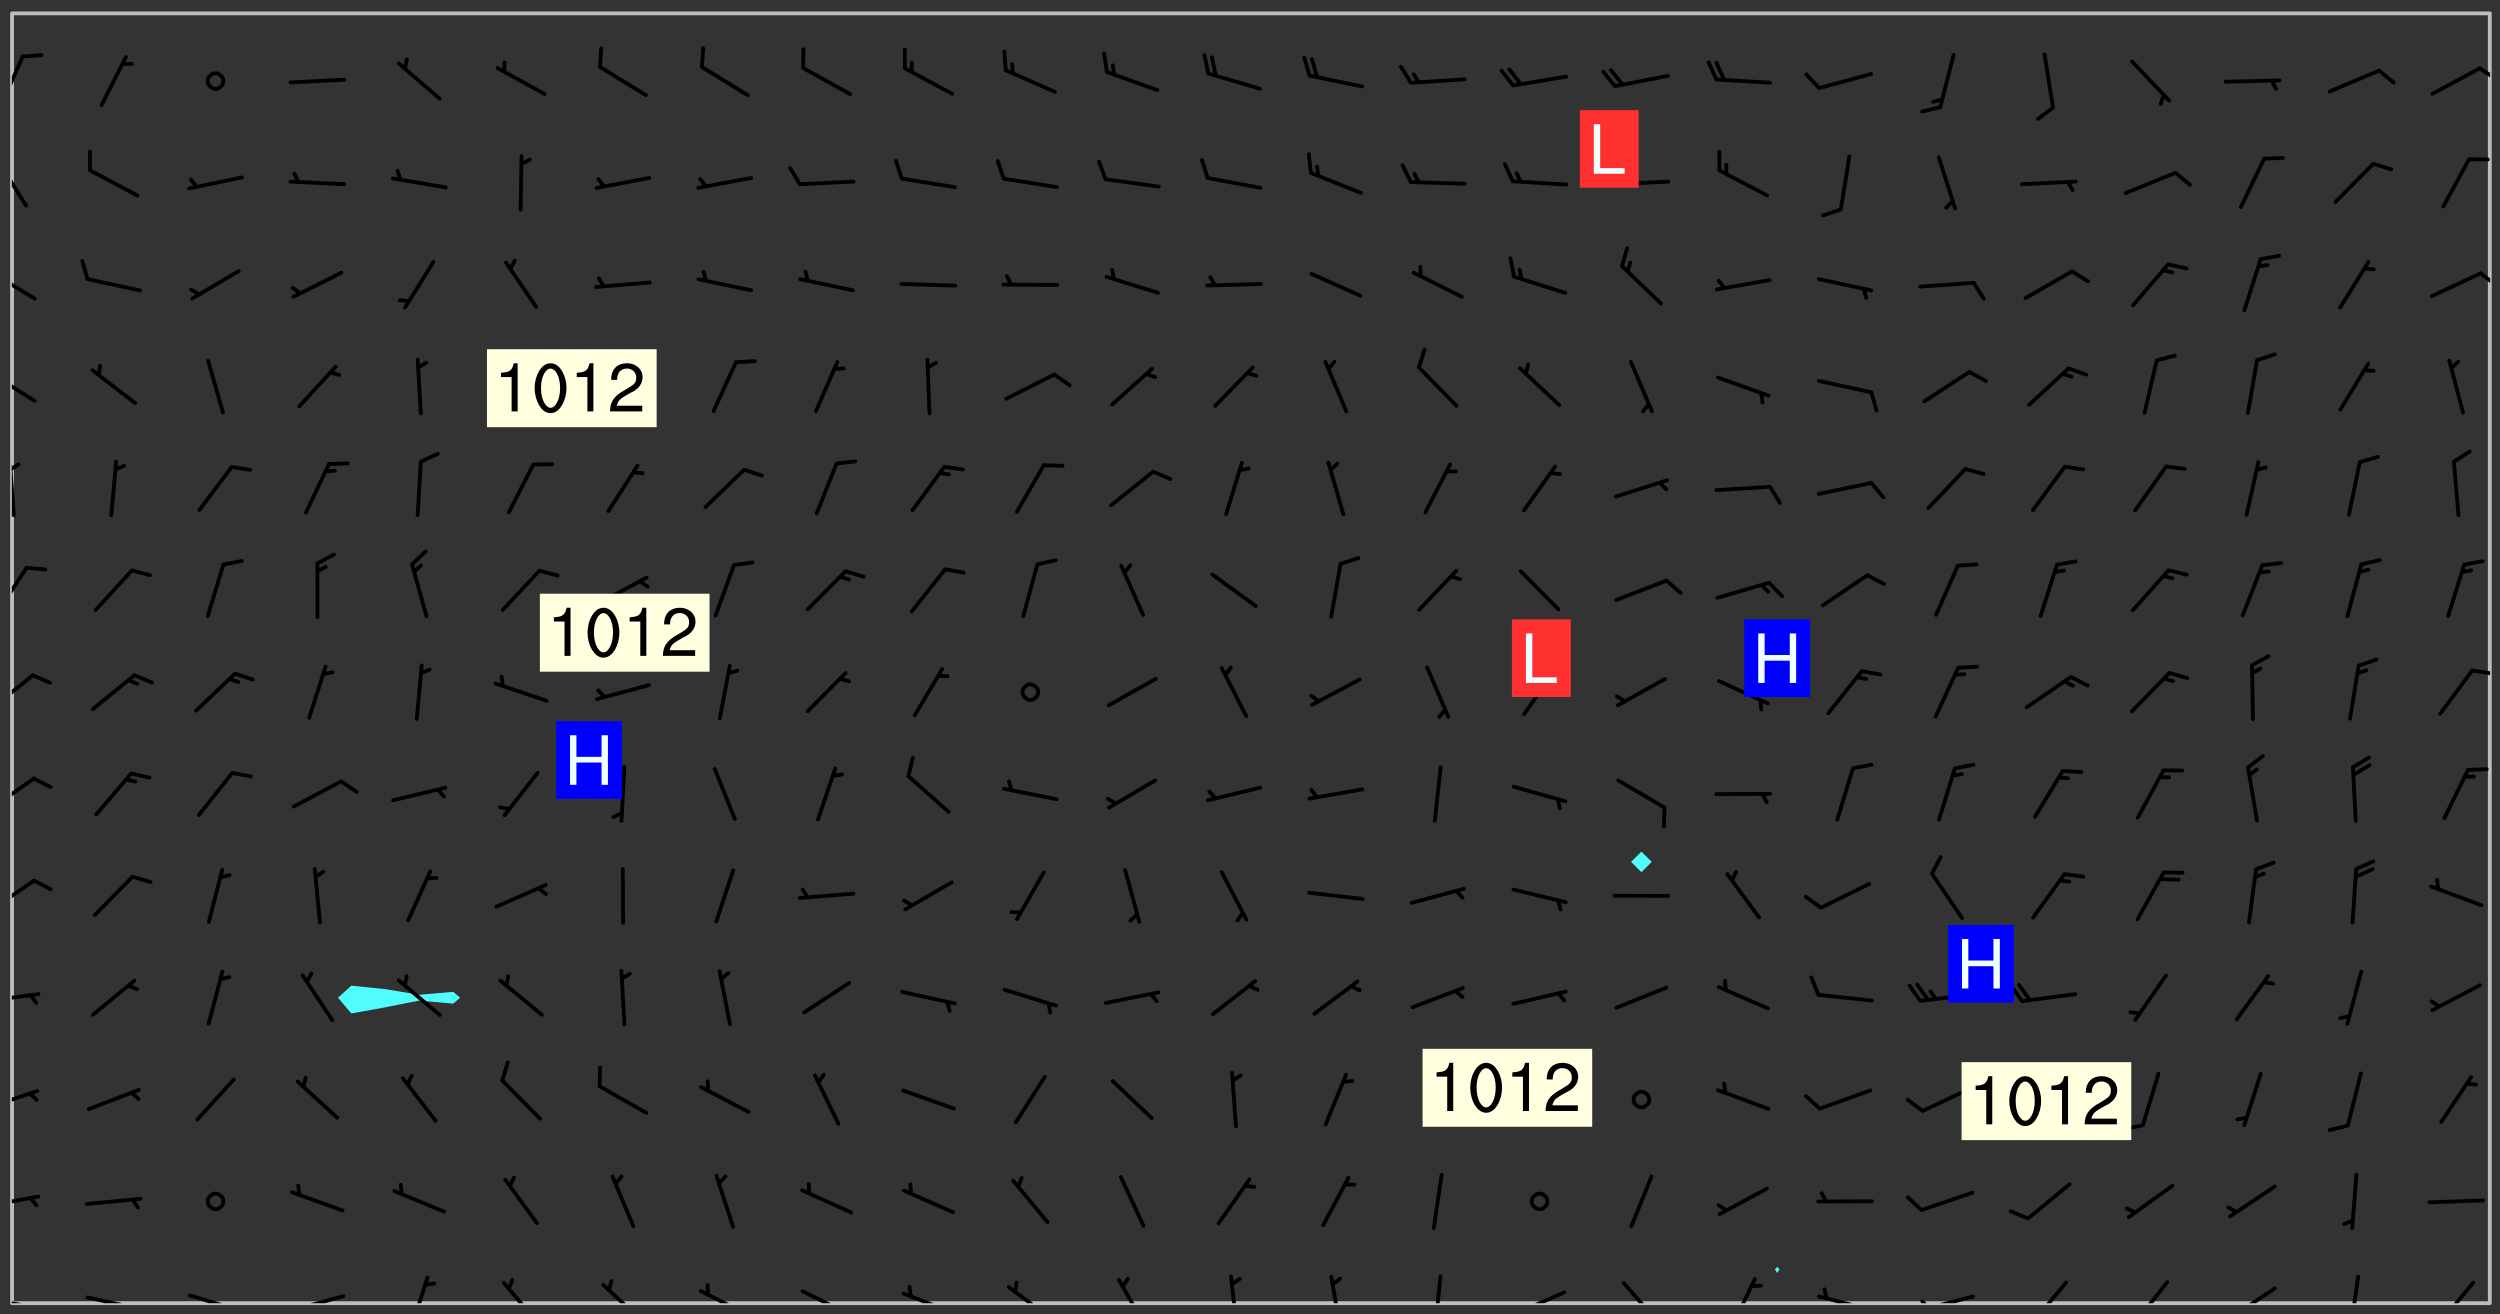 <svg xmlns="http://www.w3.org/2000/svg" role="img" xmlns:xlink="http://www.w3.org/1999/xlink" viewBox="142.45 309.95 326.84 171.84"><rect x="142.45" y="309.95" width="326.84" height="171.84" fill="#333333" stroke="none"/><defs><clipPath id="clip2"><path d="M 144 311.672 L 145 311.672 L 145 480.328 L 144 480.328 Z M 144 311.672"/></clipPath><clipPath id="clip3"><path d="M 144 311.672 L 468 311.672 L 468 480.328 L 144 480.328 Z M 144 311.672"/></clipPath><clipPath id="clip4"><path d="M 467 311.672 L 468 311.672 L 468 480.328 L 467 480.328 Z M 467 311.672"/></clipPath><clipPath id="clip5"><path d="M 144 479 L 148 479 L 148 480.328 L 144 480.328 Z M 144 479"/></clipPath><clipPath id="clip6"><path d="M 147 480 L 149 480 L 149 480.328 L 147 480.328 Z M 147 480"/></clipPath><clipPath id="clip7"><path d="M 153 479 L 161 479 L 161 480.328 L 153 480.328 Z M 153 479"/></clipPath><clipPath id="clip8"><path d="M 159 480 L 161 480 L 161 480.328 L 159 480.328 Z M 159 480"/></clipPath><clipPath id="clip9"><path d="M 167 479 L 175 479 L 175 480.328 L 167 480.328 Z M 167 479"/></clipPath><clipPath id="clip10"><path d="M 172 480 L 174 480 L 174 480.328 L 172 480.328 Z M 172 480"/></clipPath><clipPath id="clip11"><path d="M 180 479 L 188 479 L 188 480.328 L 180 480.328 Z M 180 479"/></clipPath><clipPath id="clip12"><path d="M 195 476 L 199 476 L 199 480.328 L 195 480.328 Z M 195 476"/></clipPath><clipPath id="clip13"><path d="M 208 477 L 214 477 L 214 480.328 L 208 480.328 Z M 208 477"/></clipPath><clipPath id="clip14"><path d="M 221 477 L 227 477 L 227 480.328 L 221 480.328 Z M 221 477"/></clipPath><clipPath id="clip15"><path d="M 233 478 L 241 478 L 241 480.328 L 233 480.328 Z M 233 478"/></clipPath><clipPath id="clip16"><path d="M 247 478 L 254 478 L 254 480.328 L 247 480.328 Z M 247 478"/></clipPath><clipPath id="clip17"><path d="M 260 478 L 268 478 L 268 480.328 L 260 480.328 Z M 260 478"/></clipPath><clipPath id="clip18"><path d="M 274 477 L 281 477 L 281 480.328 L 274 480.328 Z M 274 477"/></clipPath><clipPath id="clip19"><path d="M 288 477 L 293 477 L 293 480.328 L 288 480.328 Z M 288 477"/></clipPath><clipPath id="clip20"><path d="M 303 476 L 305 476 L 305 480.328 L 303 480.328 Z M 303 476"/></clipPath><clipPath id="clip21"><path d="M 316 476 L 318 476 L 318 480.328 L 316 480.328 Z M 316 476"/></clipPath><clipPath id="clip22"><path d="M 329 476 L 332 476 L 332 480.328 L 329 480.328 Z M 329 476"/></clipPath><clipPath id="clip23"><path d="M 340 478 L 348 478 L 348 480.328 L 340 480.328 Z M 340 478"/></clipPath><clipPath id="clip24"><path d="M 354 477 L 360 477 L 360 480.328 L 354 480.328 Z M 354 477"/></clipPath><clipPath id="clip25"><path d="M 368 476 L 373 476 L 373 480.328 L 368 480.328 Z M 368 476"/></clipPath><clipPath id="clip26"><path d="M 380 479 L 388 479 L 388 480.328 L 380 480.328 Z M 380 479"/></clipPath><clipPath id="clip27"><path d="M 393 479 L 401 479 L 401 480.328 L 393 480.328 Z M 393 479"/></clipPath><clipPath id="clip28"><path d="M 393 479 L 395 479 L 395 480.328 L 393 480.328 Z M 393 479"/></clipPath><clipPath id="clip29"><path d="M 407 477 L 413 477 L 413 480.328 L 407 480.328 Z M 407 477"/></clipPath><clipPath id="clip30"><path d="M 421 477 L 427 477 L 427 480.328 L 421 480.328 Z M 421 477"/></clipPath><clipPath id="clip31"><path d="M 433 478 L 441 478 L 441 480.328 L 433 480.328 Z M 433 478"/></clipPath><clipPath id="clip32"><path d="M 433 480 L 436 480 L 436 480.328 L 433 480.328 Z M 433 480"/></clipPath><clipPath id="clip33"><path d="M 449 476 L 452 476 L 452 480.328 L 449 480.328 Z M 449 476"/></clipPath><clipPath id="clip34"><path d="M 461 477 L 467 477 L 467 480.328 L 461 480.328 Z M 461 477"/></clipPath><clipPath id="clip35"><path d="M 144 466 L 148 466 L 148 468 L 144 468 Z M 144 466"/></clipPath><clipPath id="clip36"><path d="M 144 452 L 148 452 L 148 456 L 144 456 Z M 144 452"/></clipPath><clipPath id="clip37"><path d="M 144 439 L 148 439 L 148 442 L 144 442 Z M 144 439"/></clipPath><clipPath id="clip38"><path d="M 144 424 L 148 424 L 148 430 L 144 430 Z M 144 424"/></clipPath><clipPath id="clip39"><path d="M 144 411 L 148 411 L 148 417 L 144 417 Z M 144 411"/></clipPath><clipPath id="clip40"><path d="M 144 397 L 147 397 L 147 403 L 144 403 Z M 144 397"/></clipPath><clipPath id="clip41"><path d="M 465 397 L 468 397 L 468 399 L 465 399 Z M 465 397"/></clipPath><clipPath id="clip42"><path d="M 144 383 L 147 383 L 147 391 L 144 391 Z M 144 383"/></clipPath><clipPath id="clip43"><path d="M 144 370 L 145 370 L 145 378 L 144 378 Z M 144 370"/></clipPath><clipPath id="clip44"><path d="M 144 370 L 146 370 L 146 372 L 144 372 Z M 144 370"/></clipPath><clipPath id="clip45"><path d="M 144 358 L 148 358 L 148 363 L 144 363 Z M 144 358"/></clipPath><clipPath id="clip46"><path d="M 144 345 L 148 345 L 148 350 L 144 350 Z M 144 345"/></clipPath><clipPath id="clip47"><path d="M 466 345 L 468 345 L 468 348 L 466 348 Z M 466 345"/></clipPath><clipPath id="clip48"><path d="M 144 330 L 147 330 L 147 338 L 144 338 Z M 144 330"/></clipPath><clipPath id="clip49"><path d="M 144 317 L 146 317 L 146 325 L 144 325 Z M 144 317"/></clipPath><clipPath id="clip50"><path d="M 466 318 L 468 318 L 468 321 L 466 321 Z M 466 318"/></clipPath><g id="surface6" clip-path="url(#clip1)"><path fill="#fff" fill-opacity="0" fill-rule="evenodd" d="M 0 0 L 1000 0 L 1000 1000 L 0 1000 Z M 0 0"/><path fill="#d3d3d3" fill-opacity="0" fill-rule="evenodd" d="M162.152 355.867L161.918 356.16 161.977 356.395 162.094 356.566 162.27 356.801 162.562 357.148 162.676 357.207 162.793 357.035 162.852 356.801 163.027 356.625 163.492 356.449 164.191 356.449 164.426 356.742 164.715 357.559 164.773 357.734 164.949 357.965 165.301 358.199 166 358.898 166.172 359.074 166.406 359.422 166.641 359.832 166.93 360.414 167.34 360.879 167.57 361.113 167.805 361.289 167.922 361.52 168.098 361.812 168.27 362.977 168.27 363.211 168.328 363.5 168.387 363.617 168.504 363.734 168.852 364.145 168.969 364.316 169.145 364.492 169.32 364.727 169.438 364.898 169.609 365.25 169.668 365.484 169.902 365.891 170.137 365.832 169.961 366.008 169.902 366.938 169.32 366.938 169.086 366.824 168.738 366.938 168.621 367.055 168.562 367.348 168.504 367.523 168.387 367.695 167.922 367.988 167.863 368.223 167.805 368.336 167.805 368.98 167.863 369.152 167.863 369.562 167.922 369.621 167.922 370.027 167.98 370.434 168.098 370.609 168.156 370.668 168.387 371.309 168.328 371.602 168.328 372.301 168.27 372.883 168.27 373.117 168.211 373.348 168.156 373.699 168.156 375.621 168.211 375.738 168.637 375.738 168.27 375.855 168.246 376.207 169.137 377.375 170.879 377.914 172.219 378.273 172.219 378.812 172.309 379.621 172.844 380.336 174.363 380.605 175.254 380.52 175.344 381.684 175.879 381.863 177.039 381.684 179.094 380.699 180.254 380.336 182.133 380.16 183.828 379.98 183.648 380.699 182.133 380.785 180.883 380.875 180.078 381.145 179.004 381.953 179.273 382.672 179.809 383.57 179.629 384.195 179.363 385.004 179.629 386.082 180.254 386.98 181.059 387.16 182.309 386.98 182.043 387.703 182.141 388.207 182.195 388.5 182.195 388.672 182.254 388.965 182.254 389.371 182.43 389.488 182.781 389.605 183.188 389.605 183.48 389.43 183.594 389.312 183.652 389.195 183.77 388.965 183.828 388.789 184.18 388.324 184.41 388.148 184.586 388.09 184.762 388.148 184.82 388.324 184.938 389.312 184.992 389.781 185.051 389.953 185.168 390.188 185.344 390.246 186.16 390.305 186.449 390.305 186.566 390.539 186.625 390.945 186.684 391.297 186.684 392.402 186.801 392.695 186.918 393.043 187.207 393.742 187.383 394.094 187.965 394.848 188.316 395.023 188.488 395.082 188.957 395.316 189.598 395.781 189.945 396.016 190.238 396.191 190.531 396.246 190.762 396.309 191.578 396.656 191.871 396.832 191.984 397.004 192.336 397.355 192.453 397.531 192.977 398.172 192.977 398.461 193.035 398.812 193.035 399.16 193.094 399.512 193.152 399.801 193.27 399.859 193.441 399.918 193.617 399.918 194.199 400.152 194.375 400.27 194.551 400.559 194.727 400.793 194.84 401.027 195.133 401.258 195.25 401.375 195.25 401.785 195.309 401.84 195.598 402.074 195.832 402.191 195.891 402.309 196.008 402.48 196.066 402.598 196.297 402.832 196.355 403.008 196.59 403.066 196.707 403.125 196.59 403.238 196.531 403.355 196.531 403.473 196.414 403.766 196.297 404.055 196.297 404.637 196.473 404.754 196.59 404.812 196.648 404.93 196.766 405.047 196.879 405.105 197.055 405.453 197.113 405.805 197.172 406.211 197.172 406.387 197.113 406.562 196.996 407.262 196.996 407.434 197.113 407.609 197.406 407.902 197.812 407.902 197.988 408.02 198.105 408.191 198.223 408.484 198.223 408.719 197.695 408.719 197.465 408.484 197.23 408.484 197.055 408.543 196.996 409.242 197.055 409.59 197.172 409.766 197.348 410.176 197.465 410.406 197.754 410.875 197.93 410.93 198.453 410.93 198.688 410.988 199.445 411.629 199.504 411.922 199.504 412.156 199.562 412.215 199.793 412.562 199.793 412.914 199.676 413.086 199.676 413.379 199.969 413.668 200.262 413.844 200.434 413.902 200.727 414.078 201.02 414.195 201.602 414.602 201.891 414.836 202.184 415.012 202.402 415.172 202.418 415.184 202.648 415.359 203.289 415.883 203.465 416.117 203.582 416.293 203.758 416.469 203.871 416.641 203.871 417.281 203.988 417.457 204.457 417.574 205.039 417.691 205.273 417.75 205.504 417.863 205.797 417.98 205.91 418.039 206.496 418.391 206.785 418.562 206.961 418.625 207.137 418.68 207.312 418.738 208.012 419.09 208.301 419.266 208.535 419.32 208.824 419.496 209.059 419.613 209.699 420.02 209.992 420.137 210.164 420.195 210.398 420.254 210.809 420.312 211.039 420.371 211.273 420.488 211.332 420.66 210.922 420.836 211.391 420.895 211.449 421.188 211.562 421.422 211.738 421.477 211.973 421.535 212.148 421.594 212.555 421.711 213.195 421.945 213.312 422.117 213.371 422.352 213.371 422.527 213.312 422.645 213.254 423.051 213.488 423.285 213.605 423.344 213.953 423.461 214.594 423.691 214.77 423.809 215.059 423.926 215.234 424.102 215.469 424.566 216.051 425.672 216.227 425.848 216.574 426.023 216.75 426.141 217.102 426.258 218.148 426.781 218.383 426.84 218.848 426.953 219.141 427.012 219.605 427.188 220.363 427.77 220.598 428.004 220.945 428.469 221.121 428.645 221.41 428.879 222.227 429.578 222.52 429.754 222.809 430.043 223.102 430.219 223.395 430.508 224.09 431.148 224.266 431.324 224.559 431.559 224.848 431.793 225.316 432.082 225.957 432.664 226.305 432.898 226.539 433.191 226.887 433.539 227.238 434.004 228.172 434.996 228.52 435.402 228.637 435.578 228.871 435.637 228.984 435.754 229.629 435.93 229.859 436.043 230.094 436.102 230.387 436.277 230.617 436.395 231.551 437.094 231.957 437.5 232.191 437.676 232.598 437.852 232.832 437.969 233.648 438.316 233.996 438.551 234.23 438.668 234.523 438.957 234.754 439.074 235.512 439.426 235.863 439.598 236.094 439.656 236.387 439.773 236.621 439.832 237.492 440.008 238.309 440.008 238.777 440.238 238.949 440.297 239.824 440.996 240.289 441.113 240.582 441.172 240.758 441.23 240.988 441.289 241.457 441.348 241.805 441.406 242.156 441.465 242.562 441.523 242.855 441.523 243.027 441.582 243.027 441.812 243.203 441.988 243.496 441.988 243.844 442.047 244.195 442.105 244.895 442.223 245.535 442.223 246 441.988 246.293 441.812 246.465 441.695 246.875 441.523 247.164 441.348 248.098 440.883 248.566 440.59 249.09 440.297 249.555 440.125 250.02 439.949 251.07 439.484 251.359 439.367 251.77 439.25 252.059 439.133 252.586 438.957 254.102 438.258 254.684 437.91 254.973 437.852 255.266 437.793 255.613 437.676 256.488 437.445 256.84 437.328 256.953 437.328 257.188 437.27 258.062 437.035 258.297 436.977 259.109 436.977 259.461 436.918 260.277 436.801 260.449 436.742 260.801 436.688 261.094 436.629 261.324 436.57 262.141 436.395 262.316 436.336 262.664 436.336 262.898 436.277 263.363 436.16 264.121 435.988 264.355 435.93 264.703 435.93 265.113 435.812 265.402 435.754 266.688 435.695 266.977 435.695 267.387 435.637 267.617 435.578 267.793 435.578 268.668 435.461 269.074 435.461 269.484 435.344 269.832 435.344 270.184 435.23 271.055 435.172 272.805 435.172 273.852 435.461 274.262 435.578 274.551 435.695 274.902 435.812 275.191 435.93 276.242 436.102 276.531 436.16 276.824 436.16 277.117 436.219 277.289 436.277 277.699 436.336 277.871 436.395 277.988 436.453 278.105 436.453 278.223 436.512 278.574 436.57 278.688 436.57 279.098 436.637 281.02 437.031 282.945 437.426 284.465 437.875 286.16 438.594 288.305 439.398 289.91 438.68 291.34 437.875 292.5 436.797 293.75 436.348 296.785 435.629 298.66 435.27 300.805 433.922 303.039 432.668 305.539 431.41 307.234 430.961 309.02 430.781 310.18 430.512 310.805 431.051 312.145 430.781 312.859 429.793 313.844 428.449 314.289 428.27 315.094 427.91 316.969 427.371 318.754 426.922 320.004 426.652 321.164 426.562 322.863 426.473 324.824 426.203 326.074 426.113 326.613 426.113 327.238 426.023 328.129 426.023 330.273 425.844 332.684 425.664 335.273 425.574 336.969 425.754 338.578 425.844 340.008 426.203 341.168 426.922 343.043 427.91 344.203 429.438 344.469 430.152 345.098 430.242 345.453 431.141 345.988 431.68 346.523 433.207 347.598 433.566 348.133 433.566 347.328 434.102 347.418 435.809 348.133 438.504 349.023 439.309 349.918 440.297 350.633 441.555 352.418 442.094 353.938 441.914 354.293 443.258 355.902 442.453 356.883 441.914 357.152 442.184 357.469 441.969 357.688 441.824 358.488 442.273 358.938 441.914 359.293 441.914 359.828 441.645 360.367 440.926 360.902 440.656 361.527 439.668 362.688 440.117 363.527 440.488 364.922 441.105 366.617 440.926 368.223 440.926 370.008 441.016 370.188 439.309 370.723 437.965 371.527 438.234 372.02 439.082 372.422 439.488 372.332 440.027 372.332 440.387 373.047 440.836 373.758 440.566 375.188 440.566 375.547 441.555 375.992 442.812 376.707 444.156 377.957 444.785 379.652 445.414 380.367 445.234 380.547 444.695 381.527 444.605 381.977 444.965 382.062 446.223 381.797 446.852 381.262 447.031 381.262 447.57 381.977 448.555 382.242 449.094 383.227 450.082 384.027 451.16 383.762 451.52 383.672 452.418 383.047 454.75 382.691 456.816 382.602 458.609 382.422 459.328 382.332 459.867 382.332 461.305 381.352 463.188 380.992 464.895 380.457 465.793 379.652 466.961 379.387 467.5 381.441 468.754 381.527 469.113 381.172 469.652 381.082 469.473 381.082 470.281 381.172 471.719 380.727 472.434 379.652 472.527 379.387 473.242 379.922 474.141 380.727 474.859 381.887 475.668 383.227 475.938 383.672 476.297 383.316 476.746 381.527 476.656 380.277 476.207 379.562 475.488 378.938 475.398 378.762 478.988 378.574 480.297 467.934 480.297 467.934 311.703 412.664 311.703 412.664 360.785 413.426 360.91 416.715 361.453 418.738 364.289 418.738 367.043 421.09 367.375 423.438 367.707 427.488 367.707 426.109 371.867 424.086 372.574 422.062 373.277 421.52 373.621 418.926 375.238 418.738 375.355 416.715 373.277 415.984 370.535 413.312 368.457 411.938 364.957 411.871 364.875 409.914 362.203 412.664 360.785 412.664 311.703 294.422 311.703 294.422 403.117 294.539 403.148 294.672 403.16 294.746 403.234 294.852 403.281 294.941 403.34 295.027 403.398 295.117 403.457 295.414 403.754 295.473 403.844 295.504 403.961 295.531 404.078 295.547 404.215 295.516 404.332 295.457 404.422 295.398 404.508 295.355 404.613 295.309 404.715 295.281 404.836 295.281 404.98 295.457 405.25 295.605 405.398 295.68 405.484 295.754 405.559 295.797 405.664 295.859 405.754 295.918 405.84 295.961 405.945 296.02 406.035 296.066 406.137 296.109 406.242 296.168 406.328 296.285 406.508 296.359 406.582 296.422 406.668 296.48 406.758 296.523 406.863 296.582 406.953 296.641 407.039 296.703 407.129 296.762 407.219 296.805 407.32 296.922 407.5 296.996 407.574 297.055 407.66 297.129 407.734 297.219 407.793 297.324 407.84 297.473 407.84 297.605 407.824 297.738 407.84 297.84 407.793 297.914 407.719 297.961 407.617 297.945 407.484 297.945 407.336 297.898 407.23 297.871 407.113 297.824 407.012 297.797 406.891 297.754 406.789 297.691 406.699 297.648 406.598 297.605 406.492 297.574 406.375 297.559 406.242 297.547 406.105 297.633 406.047 297.691 405.961 297.812 405.93 297.855 406.035 297.871 406.168 297.871 406.285 297.93 406.387 297.988 406.477 298.078 406.535 298.227 406.684 298.285 406.773 298.328 406.879 298.316 406.98 298.402 407.039 298.508 407.086 298.594 407.145 298.684 407.203 298.758 407.277 298.641 407.305 298.535 407.352 298.449 407.41 298.375 407.484 298.316 407.574 298.254 407.66 298.227 407.781 298.18 407.883 298.137 407.988 298.105 408.105 298.094 408.238 298.078 408.371 298.078 408.52 298.105 408.637 298.152 408.742 298.195 408.844 298.254 408.934 298.328 409.008 298.418 409.066 298.492 409.141 298.582 409.199 298.641 409.289 298.684 409.395 298.73 409.496 298.848 409.527 298.98 409.543 299.129 409.543 299.246 409.512 299.352 409.555 299.395 409.66 299.441 409.762 299.469 409.883 299.5 410 299.527 410.117 299.559 410.238 299.586 410.355 299.691 410.398 299.793 410.445 299.926 410.43 300.074 410.578 300.137 410.664 300.211 410.738 300.281 410.812 300.371 410.875 300.477 410.918 300.578 410.961 300.695 410.992 300.832 411.008 300.949 410.977 301.023 410.902 301.051 410.785 301.039 410.652 301.008 410.531 300.98 410.414 301.023 410.309 301.141 410.309 301.23 410.371 301.348 410.398 301.496 410.398 301.629 410.414 301.777 410.414 301.91 410.43 302.043 410.414 302.191 410.414 302.324 410.398 302.457 410.387 302.594 410.398 302.711 410.371 302.844 410.355 303.035 410.297 302.977 410.473 302.961 410.605 302.934 410.727 302.918 410.859 302.859 410.945 302.727 410.961 302.621 411.008 302.516 411.051 302.398 411.082 302.281 411.109 302.016 411.141 301.867 411.141 301.734 411.156 301.66 411.23 301.719 411.316 301.867 411.465 301.984 411.645 302.059 411.715 302.148 411.777 302.238 411.836 302.324 411.895 302.414 411.953 302.516 411.996 302.621 412.059 302.727 412.102 302.812 412.16 302.918 412.207 303.02 412.25 303.199 412.367 303.258 412.457 303.215 412.559 303.168 412.664 303.184 412.797 303.406 413.02 303.465 413.109 303.508 413.211 303.539 413.332 303.582 413.434 303.598 413.566 303.629 413.684 303.641 413.82 303.672 413.938 303.82 414.086 303.922 414.129 304.027 414.172 304.145 414.203 304.277 414.219 304.414 414.234 304.531 414.234 304.648 414.203 304.738 414.145 304.781 414.039 304.828 413.938 304.871 413.832 304.902 413.715 304.914 413.582 304.914 413.434 304.902 413.301 304.887 413.168 304.855 413.051 304.812 412.945 304.766 412.84 304.723 412.738 304.68 412.633 304.664 412.5 304.68 412.367 304.707 412.25 304.738 412.133 304.766 412.012 304.812 411.91 304.902 411.852 304.988 411.789 305.062 411.715 305.152 411.656 305.375 411.434 305.434 411.348 305.508 411.273 305.625 411.094 305.684 411.008 305.684 410.859 305.609 410.785 305.508 410.738 305.402 410.695 305.301 410.652 305.242 410.562 305.195 410.457 305.168 410.34 305.258 410.281 305.375 410.25 305.477 410.207 305.656 410.09 305.805 409.941 305.816 409.809 305.805 409.703 305.715 409.645 305.582 409.66 305.434 409.66 305.301 409.676 305.168 409.66 305.047 409.629 304.961 409.57 304.887 409.496 304.828 409.406 304.766 409.32 304.648 409.141 304.59 409.055 304.621 408.934 304.707 408.875 304.828 408.844 304.887 408.758 304.887 408.637 304.855 408.52 304.797 408.43 304.738 408.344 304.691 408.238 304.664 408.121 304.648 407.988 304.707 407.898 304.781 407.824 304.871 407.766 304.988 407.586 305.062 407.512 305.121 407.426 305.27 407.277 305.391 407.246 305.523 407.23 305.656 407.246 305.73 407.32 305.773 407.426 305.789 407.559 305.758 407.676 305.641 407.707 305.508 407.719 305.359 407.867 305.316 407.973 305.27 408.074 305.242 408.195 305.211 408.312 305.211 408.461 305.242 408.578 305.285 408.684 305.344 408.773 305.418 408.844 305.492 408.918 305.609 408.949 305.73 408.977 305.848 408.949 305.98 408.934 306.098 408.934 306.188 408.992 306.262 409.066 306.309 409.172 306.367 409.258 306.469 409.305 306.602 409.32 306.707 409.363 306.793 409.422 306.781 409.527 306.707 409.602 306.527 409.719 306.469 409.809 306.379 409.867 306.309 409.941 306.234 410.016 306.172 410.105 306.145 410.223 306.129 410.355 306.145 410.488 306.129 410.621 306.129 410.77 306.145 410.902 306.172 411.02 306.203 411.141 306.277 411.215 306.367 411.273 306.453 411.332 306.543 411.391 306.66 411.422 306.66 411.508 306.559 411.555 306.469 411.613 306.203 411.645 306.086 411.672 305.938 411.672 305.832 411.715 305.73 411.762 305.672 411.852 305.609 412.086 305.598 412.219 305.566 412.34 305.551 412.473 305.551 412.766 305.539 412.898 305.551 413.035 305.566 413.168 305.699 413.184 305.832 413.195 305.953 413.227 306.039 413.285 306.113 413.359 306.16 413.465 306.203 413.566 306.219 413.699 306.219 414.145 306.203 414.277 306.203 414.723 306.234 414.988 306.262 415.105 306.277 415.238 306.309 415.355 306.395 415.566 306.426 415.832 306.426 415.98 306.395 416.098 306.367 416.215 306.336 416.336 306.309 416.453 306.277 416.57 306.246 416.691 306.234 416.824 306.219 416.957 306.309 417.016 306.426 416.984 306.527 417 306.574 417.105 306.543 417.371 306.543 417.812 306.5 417.918 306.453 418.023 306.41 418.125 306.367 418.23 306.309 418.316 306.277 418.438 306.234 418.555 306.203 418.672 306.188 418.805 306.203 418.938 306.262 419.027 306.367 419.074 306.453 419.133 306.512 419.219 306.5 419.355 306.469 419.473 306.426 419.574 306.426 420.02 306.41 420.152 306.41 420.301 306.379 420.418 306.336 420.523 306.309 420.641 306.262 420.746 306.219 420.848 306.188 420.969 306.16 421.086 306.129 421.219 306.098 421.336 306.07 421.453 306.027 421.559 305.996 421.676 305.965 421.797 305.953 421.93 305.938 422.062 305.938 422.359 305.965 422.477 305.965 422.625 306.012 423.023 306.039 423.141 306.098 423.23 306.219 423.262 306.367 423.262 306.5 423.246 306.559 423.336 306.559 423.453 306.5 423.543 306.41 423.602 306.309 423.645 306.203 423.691 306.113 423.75 306.027 423.809 305.891 423.824 305.773 423.793 305.641 423.777 305.539 423.824 305.477 423.91 305.465 424.047 305.449 424.18 305.418 424.297 305.391 424.414 305.375 424.547 305.344 424.668 305.344 424.965 305.359 425.098 305.391 425.215 305.391 425.363 305.402 425.496 305.402 425.645 305.375 425.762 305.328 425.863 305.301 425.984 305.27 426.102 305.211 426.191 305.137 426.266 305.035 426.309 304.93 426.355 304.812 426.383 304.691 426.414 304.59 426.367 304.648 426.281 304.754 426.234 304.781 426.117 304.812 426 304.84 425.879 304.871 425.762 304.871 425.613 304.887 425.48 304.855 425.363 304.812 425.258 304.707 425.273 304.633 425.348 304.531 425.391 304.441 425.453 304.367 425.527 304.324 425.629 304.309 425.762 304.277 425.879 304.25 426 304.219 426.117 304.191 426.234 304.16 426.355 304.133 426.473 304.102 426.59 304.059 426.695 303.969 426.754 303.879 426.754 303.762 426.723 303.73 426.637 303.746 426.5 303.715 426.383 303.715 426.234 303.703 426.102 303.703 425.953 303.641 425.719 303.613 425.598 303.57 425.496 303.523 425.391 303.465 425.305 303.406 425.215 303.363 425.109 303.301 425.023 303.152 424.875 303.082 424.801 302.977 424.754 302.871 424.711 302.77 424.668 302.473 424.371 302.383 424.297 302.297 424.238 302.191 424.195 302.102 424.133 302.016 424.074 301.91 424.031 301.82 423.973 301.734 423.91 301.66 423.84 301.555 423.793 301.469 423.734 301.363 423.691 301.273 423.629 301.172 423.586 301.066 423.543 300.98 423.484 300.875 423.438 300.77 423.395 300.668 423.348 300.578 423.289 300.477 423.246 300.371 423.203 300.281 423.141 300.164 423.113 300.031 423.098 299.898 423.113 299.75 423.113 299.617 423.129 299.5 423.098 299.41 423.039 299.336 422.965 299.246 422.906 299.145 422.859 298.996 422.859 298.875 422.832 298.773 422.789 298.699 422.715 298.582 422.535 298.492 422.477 298.391 422.434 298.301 422.371 298.195 422.328 298.105 422.27 298.02 422.211 297.914 422.164 297.855 422.078 297.797 421.988 297.754 421.883 297.707 421.781 297.633 421.707 297.547 421.648 297.473 421.574 297.383 421.516 297.16 421.293 297.117 421.188 297.086 420.922 297.191 420.879 297.336 420.879 297.441 420.922 297.516 420.996 297.605 421.055 297.691 421.113 297.797 421.16 297.887 421.219 298.035 421.367 298.105 421.441 298.254 421.59 298.316 421.676 298.391 421.75 298.477 421.809 298.551 421.883 298.641 421.945 298.73 422.004 298.816 422.062 299.086 422.238 299.188 422.285 299.293 422.328 299.395 422.371 299.441 422.297 299.5 422.211 299.574 422.137 299.645 422.062 299.75 422.105 299.824 422.18 299.883 422.27 299.926 422.371 299.973 422.477 300.016 422.582 300.137 422.609 300.254 422.582 300.328 422.492 300.371 422.387 300.43 422.297 300.504 422.223 300.609 422.18 300.727 422.152 300.859 422.164 300.949 422.223 301.098 422.371 301.156 422.461 301.199 422.566 301.246 422.668 301.289 422.773 301.332 422.875 301.438 422.922 301.543 422.965 301.676 422.98 301.762 422.922 301.82 422.832 301.895 422.758 302 422.715 302.117 422.742 302.223 422.789 302.324 422.832 302.43 422.875 302.531 422.922 302.711 423.039 302.711 423.156 302.695 423.289 302.711 423.422 302.727 423.559 302.785 423.645 302.887 423.691 303.008 423.719 303.125 423.75 303.273 423.75 303.391 423.719 303.449 423.629 303.629 423.512 303.688 423.422 303.762 423.348 303.82 423.262 303.938 423.082 304.117 422.965 304.234 422.996 304.324 423.055 304.367 423.129 304.352 423.262 304.352 423.379 304.441 423.438 304.59 423.438 304.723 423.422 304.855 423.41 305.121 423.379 305.227 423.336 305.344 423.305 305.465 423.277 305.539 423.203 305.609 423.129 305.672 423.039 305.656 422.934 305.609 422.832 305.508 422.789 305.402 422.773 305.285 422.801 305.02 422.832 304.871 422.832 304.797 422.758 304.707 422.699 304.59 422.668 304.473 422.641 304.34 422.625 304.191 422.625 304.059 422.641 303.762 422.641 303.656 422.594 303.508 422.445 303.465 422.344 303.406 422.254 303.629 422.031 303.715 421.973 303.82 421.93 303.938 421.898 304.07 421.883 304.203 421.898 304.34 421.914 304.441 421.957 304.574 421.945 304.664 421.883 304.766 421.84 304.828 421.75 304.781 421.648 304.691 421.59 304.574 421.559 304.473 421.516 304.414 421.426 304.352 421.336 304.352 421.219 304.367 421.086 304.473 421.039 304.547 420.969 304.547 420.848 304.457 420.789 304.426 420.672 304.516 420.613 304.59 420.539 304.633 420.434 304.691 420.344 304.738 420.242 304.754 420.109 304.754 419.961 304.707 419.855 304.664 419.754 304.574 419.695 304.441 419.68 304.34 419.637 304.203 419.621 304.086 419.59 303.641 419.59 303.508 419.574 303.375 419.562 303.242 419.547 303.125 419.516 302.977 419.516 302.844 419.5 302.711 419.488 302.445 419.457 302.324 419.414 302.238 419.355 302.164 419.281 302.164 419.133 302.176 419 302.281 418.953 302.383 418.91 302.516 418.895 302.668 418.895 302.801 418.879 303.094 418.879 303.215 418.91 303.316 418.953 303.406 419.012 303.641 419.074 303.762 419.027 303.852 418.969 303.953 418.926 304.086 418.91 304.191 418.953 304.293 419 304.426 419.012 304.547 418.984 304.691 418.984 304.812 418.953 304.93 418.926 305.035 418.879 305.109 418.805 305.195 418.746 305.344 418.598 305.402 418.512 305.449 418.406 305.477 418.289 305.492 418.184 305.391 418.141 305.301 418.082 305.184 418.051 305.078 418.008 304.988 417.945 304.914 417.859 304.84 417.785 304.738 417.742 304.633 417.695 304.531 417.652 304.473 417.562 304.426 417.461 304.34 417.25 304.277 417.164 304.219 417.074 304.145 417 304.059 416.941 303.789 416.941 303.672 416.973 303.582 417.031 303.48 417.074 303.348 417.09 303.242 417.074 303.215 416.957 303.152 416.867 303.035 416.836 302.934 416.793 302.785 416.645 302.754 416.527 302.738 416.422 302.812 416.348 302.992 416.23 303.109 416.203 303.227 416.172 303.363 416.188 303.465 416.23 303.57 416.273 303.672 416.32 303.777 416.363 303.895 416.395 304.027 416.41 304.145 416.438 304.277 416.453 304.383 416.438 304.473 416.379 304.398 416.305 304.293 416.262 304.219 416.188 304.145 416.098 303.996 415.949 303.91 415.891 303.82 415.832 303.746 415.758 303.656 415.699 303.555 415.652 303.434 415.625 303.332 415.578 303.227 415.535 303.109 415.504 303.008 415.461 302.887 415.43 302.738 415.43 302.621 415.461 302.516 415.504 302.43 415.566 302.25 415.684 302.164 415.742 302.074 415.801 301.969 415.848 301.883 415.906 301.777 415.949 301.676 415.992 301.57 416.039 301.496 416.113 301.438 416.203 301.379 416.289 301.332 416.395 301.273 416.48 301.199 416.555 301.066 416.543 300.949 416.512 300.832 416.512 300.758 416.586 300.668 416.645 300.594 416.719 300.504 416.777 300.418 416.836 300.312 416.883 300.211 416.926 300.074 416.941 299.973 416.898 299.824 416.75 299.719 416.703 299.633 416.703 299.527 416.75 299.426 416.793 299.305 416.824 299.188 416.793 299.113 416.719 299.113 416.602 299.145 416.48 299.219 416.41 299.277 416.32 299.352 416.246 299.469 416.215 299.574 416.172 299.867 416.172 300 416.156 300.137 416.141 300.238 416.098 300.328 416.039 300.43 415.992 300.52 415.934 300.652 415.922 300.742 415.98 300.875 415.992 300.965 415.934 301.051 415.875 301.156 415.832 301.246 415.773 301.332 415.711 301.422 415.652 301.57 415.504 301.629 415.418 301.688 415.328 301.793 415.285 301.926 415.27 302.043 415.297 302.164 415.328 302.223 415.27 302.281 415.18 302.312 414.914 302.34 414.797 302.445 414.809 302.578 414.824 302.68 414.781 302.77 414.723 302.828 414.633 302.902 414.559 302.961 414.469 303.008 414.367 303.02 414.234 303.008 414.102 302.961 413.996 302.812 413.848 302.754 413.758 302.695 413.672 302.652 413.566 302.652 413.121 302.668 412.988 302.668 412.84 302.68 412.707 302.621 412.648 302.531 412.707 302.43 412.664 302.25 412.547 302.164 412.488 302.102 412.398 302.043 412.309 301.969 412.234 301.883 412.176 301.762 412.207 301.66 412.219 301.555 412.266 301.469 412.324 301.363 412.367 301.215 412.516 301.125 412.574 301.039 412.633 300.949 412.695 300.844 412.738 300.711 412.754 300.711 412.633 300.816 412.59 300.934 412.559 301.008 412.488 301.051 412.383 301.051 412.234 301.023 412.117 300.875 411.969 300.742 411.953 300.594 411.953 300.477 411.984 300.371 412.027 300.27 412.07 300.18 412.133 300.062 412.16 299.988 412.086 300 411.953 299.957 411.852 299.914 411.746 299.824 411.688 299.707 411.715 299.586 411.746 299.469 411.777 299.367 411.82 299.246 411.852 299.145 411.895 299.039 411.938 298.949 411.996 298.848 412.012 298.848 411.895 298.863 411.762 298.805 411.672 298.73 411.715 298.582 411.863 298.523 411.953 298.449 412.027 298.402 412.133 298.359 412.234 298.285 412.309 298.227 412.398 298.152 412.473 298.094 412.559 298.02 412.633 297.93 412.695 297.855 412.766 297.781 412.84 297.68 412.855 297.547 412.871 297.441 412.828 297.441 412.707 297.59 412.559 297.633 412.457 297.691 412.367 297.738 412.266 297.781 412.16 297.84 412.07 297.871 411.953 297.914 411.852 297.945 411.73 297.973 411.613 298.02 411.508 298.062 411.406 298.105 411.301 298.18 411.23 298.27 411.168 298.359 411.109 298.461 411.066 298.758 411.066 299.023 411.035 299.129 410.992 299.055 410.918 298.938 410.887 298.832 410.844 298.742 410.785 298.641 410.738 298.551 410.68 298.449 410.637 298.344 410.594 298.254 410.531 298.168 410.473 298.062 410.43 297.961 410.387 297.84 410.355 297.723 410.324 297.621 410.281 297.5 410.25 297.398 410.207 297.309 410.148 297.266 410.043 297.25 409.91 297.352 409.867 297.484 409.852 297.621 409.867 297.754 409.852 297.855 409.809 297.914 409.719 297.93 409.613 297.84 409.555 297.766 409.48 297.664 409.438 297.574 409.379 297.426 409.23 297.383 409.125 297.367 408.992 297.367 408.699 297.309 408.609 297.219 408.551 297.145 408.477 297.102 408.371 297.07 408.254 297.012 408.164 296.938 408.09 296.82 408.062 296.746 407.988 296.656 407.93 296.566 407.867 296.48 407.809 296.406 407.734 296.348 407.648 296.301 407.543 296.215 407.484 296.066 407.336 295.871 407.277 295.738 407.293 295.637 407.336 295.562 407.41 295.516 407.512 295.473 407.617 295.414 407.707 295.355 407.793 295.059 408.09 294.969 408.148 294.883 408.148 294.82 408.062 294.777 407.957 294.809 407.84 294.867 407.75 294.895 407.633 294.883 407.5 294.793 407.438 294.688 407.484 294.57 407.512 294.453 407.543 294.184 407.719 294.082 407.766 293.965 407.793 293.859 407.84 293.77 407.898 293.668 407.941 293.609 407.855 293.562 407.75 293.578 407.617 293.625 407.512 293.695 407.438 293.77 407.367 293.828 407.277 293.828 407.129 293.785 407.023 293.547 407.023 293.445 407.07 293.414 407.188 293.387 407.305 293.355 407.426 293.281 407.469 293.148 407.484 293.074 407.438 293.031 407.336 292.988 407.23 292.941 407.129 292.898 407.023 292.777 407.055 292.676 407.098 292.543 407.113 292.426 407.145 292.32 407.188 292.23 407.246 292.129 407.293 292.008 407.32 291.875 407.336 291.773 407.293 291.715 407.203 291.668 407.098 291.625 406.996 291.582 406.891 291.582 406.773 291.641 406.684 291.727 406.625 291.906 406.508 292.008 406.461 292.113 406.418 292.219 406.359 292.32 406.316 292.41 406.254 292.512 406.211 292.617 406.152 292.719 406.105 292.809 406.047 292.914 406.004 293.016 405.961 293.105 405.898 293.207 405.855 293.344 405.84 293.461 405.871 293.562 405.914 293.684 405.945 293.785 405.988 293.891 406.035 293.992 406.078 294.098 406.121 294.199 406.168 294.305 406.211 294.406 406.254 294.512 406.301 294.598 406.359 294.703 406.402 294.82 406.434 294.926 406.477 295.027 406.523 295.117 406.582 295.223 406.625 295.324 406.668 295.43 406.715 295.547 406.742 295.648 406.789 295.77 406.816 295.918 406.816 296.004 406.758 296.02 406.656 296.078 406.566 296.051 406.449 295.977 406.375 295.859 406.195 295.785 406.121 295.695 406.047 295.516 405.93 295.43 405.871 295.324 405.828 295.223 405.781 294.953 405.605 294.895 405.516 294.82 405.441 294.762 405.352 294.719 405.25 294.688 405.133 294.672 404.996 294.672 404.434 294.66 404.301 294.645 404.168 294.613 404.051 294.598 403.918 294.586 403.785 294.555 403.664 294.332 403.441 294.273 403.355 294.258 403.25 294.289 403.133 294.422 403.117 294.422 311.703 172.992 311.703 172.992 313.156 172.934 313.391 172.582 314.441 172.41 314.965 172.293 315.312 172.117 315.723 172 315.895 171.766 316.188 171.535 316.246 171.184 316.246 171.066 316.305 170.836 316.711 170.836 317.004 170.953 317.18 171.184 317.41 171.301 317.645 171.941 318.402 172.234 318.867 172.41 319.102 172.641 319.453 172.875 319.801 173.516 320.617 173.691 321.082 173.863 321.492 173.98 322.188 174.156 322.656 174.273 324.055 174.332 324.52 174.332 325.395 174.449 326.441 174.449 331.223 174.391 331.688 174.039 332.969 173.863 333.492 173.75 333.902 173.398 334.832 172.934 336 172.699 336.582 172.582 336.758 172.41 337.105 172.234 337.512 171.883 338.328 171.824 338.621 171.711 338.914 171.594 339.203 171.535 339.379 171.418 340.254 171.359 340.66 171.301 340.777 171.242 340.953 171.184 341.125 170.953 341.652 170.836 341.824 170.836 342.059 170.719 342.293 170.66 342.465 170.484 343.051 170.484 343.34 170.426 343.516 170.426 343.809 170.367 343.922 170.309 344.449 170.309 344.621 170.254 344.855 170.254 347.477 170.078 348.293 169.961 348.469 169.785 348.703 169.668 348.875 169.555 349.109 168.969 350.043 168.738 350.332 168.445 350.797 168.27 351.031 167.98 351.383 167.629 352.082 167.516 352.312 167.34 352.723 167.164 352.953 166.758 353.48 165.941 354.18 165.648 354.352 165.359 354.586 165.184 354.703 165.008 354.879 164.484 355.285 163.957 355.461 163.785 355.637 163.551 355.691 162.91 355.867 162.152 355.867M174.363 386.891L173.289 387.34 173.648 388.234 174.898 387.52 175.344 386.98 174.363 386.891"/><path fill="#d3d3d3" fill-opacity="0" fill-rule="evenodd" d="M201.508 416.598L200.613 416.598 201.062 417.227 202.043 417.586 202.848 417.496 203.293 416.508 203.117 416.598 202.402 416.242 201.508 416.598M356.129 475.668L356.07 475.145 356.07 474.852 356.184 474.559 356.242 474.328 356.711 473.859 356.824 473.859 356.941 473.746 357.059 473.688 357.234 473.688 357.469 473.629 357.816 473.629 358.051 473.688 358.168 473.746 358.398 473.918 358.457 474.094 358.574 474.676 358.574 474.969 358.457 475.145 358.285 475.434 358.109 475.609 357.582 476.133 357.352 476.367 357.234 476.426 357.059 476.426 356.941 476.367 356.535 476.074 356.359 475.957 356.242 475.898 356.184 475.785 356.129 475.668M362.77 464.711L362.711 464.539 362.711 463.43 362.77 463.258 362.945 463.199 363.117 463.141 363.293 463.141 363.527 463.082 363.645 463.141 363.703 463.84 363.645 464.012 363.527 464.188 363.41 464.246 363.176 464.77 363.062 464.828 362.828 464.828 362.77 464.711M372.383 450.32L372.266 450.145 372.266 449.445 372.559 448.57 372.676 448.398 372.852 448.047 372.965 447.816 373.082 447.523 373.434 446.766 373.551 446.535 373.723 446.301 373.898 446.301 374.016 446.242 374.656 446.242 374.773 446.301 375.008 446.535 375.18 446.648 375.531 446.941 375.648 447.059 375.762 447.234 375.762 447.348 375.879 447.406 375.996 447.523 375.996 448.223 375.938 448.398 375.938 448.629 375.879 448.805 375.531 449.855 375.414 450.086 375.297 450.32 375.18 450.379 374.949 450.613 374.309 450.902 373.434 450.902 373.023 450.785 372.383 450.32"/><path fill="none" stroke="#bebebe" stroke-linecap="round" stroke-linejoin="round" stroke-miterlimit="10" stroke-width=".5" d="M 431.957 354.305 L 108.027 354.305 L 108.027 185.68 L 431.957 185.68 L 431.957 354.305" transform="matrix(1 0 0 -1 36 666)"/><g clip-path="url(#clip2)"><path fill="#fff" fill-opacity="0" fill-rule="evenodd" d="M 144 475.891 L 144 480.328 L 144.004 480.328 L 144 480.328 L 144 311.672 L 144.004 311.672 L 144 311.672 L 144 475.891"/></g><g clip-path="url(#clip3)"><path fill="#fff" fill-opacity="0" fill-rule="evenodd" d="M 144.004 480.328 L 144.004 311.672 L 188.383 311.672 L 188.383 438.809 L 186.637 440.383 L 188.383 442.445 L 192.82 441.645 L 197.262 440.758 L 201.699 441.164 L 202.602 440.383 L 201.699 439.613 L 197.262 440.004 L 192.82 439.266 L 188.383 438.809 L 188.383 311.672 L 357.043 311.672 L 357.043 421.281 L 355.691 422.629 L 357.043 423.98 L 358.391 422.629 L 357.043 421.281 L 357.043 311.672 L 374.793 311.672 L 374.793 475.59 L 374.496 475.891 L 374.793 476.375 L 375.098 475.891 L 374.793 475.59 L 374.793 311.672 L 467.996 311.672 L 467.996 480.328 L 144.004 480.328"/></g><path fill="#50fcfc" fill-rule="evenodd" d="M188.383 442.445L186.637 440.383 188.383 438.809 192.82 439.266 197.262 440.004 201.699 439.613 202.602 440.383 201.699 441.164 197.262 440.758 192.82 441.645 188.383 442.445M357.043 423.98L355.691 422.629 357.043 421.281 358.391 422.629 357.043 423.98M374.793 476.375L374.496 475.891 374.793 475.59 375.098 475.891 374.793 476.375"/><g clip-path="url(#clip4)"><path fill="#fff" fill-opacity="0" fill-rule="evenodd" d="M 467.996 480.328 L 468 480.328 L 468 311.672 L 467.996 311.672 L 468 311.672 L 468 480.328 L 467.996 480.328"/></g><g clip-path="url(#clip5)"><path fill="none" stroke="#000" stroke-linecap="round" stroke-linejoin="round" stroke-miterlimit="10" stroke-width=".5" d="M 111.449 185.004 L 104.551 186.336" transform="matrix(1 0 0 -1 36 666)"/></g><g clip-path="url(#clip6)"><path fill="none" stroke="#000" stroke-linecap="round" stroke-linejoin="round" stroke-miterlimit="10" stroke-width=".5" d="M 111.449 185.004 L 112.168 182.66" transform="matrix(1 0 0 -1 36 666)"/></g><g clip-path="url(#clip7)"><path fill="none" stroke="#000" stroke-linecap="round" stroke-linejoin="round" stroke-miterlimit="10" stroke-width=".5" d="M 124.746 184.914 L 117.883 186.43" transform="matrix(1 0 0 -1 36 666)"/></g><g clip-path="url(#clip8)"><path fill="none" stroke="#000" stroke-linecap="round" stroke-linejoin="round" stroke-miterlimit="10" stroke-width=".5" d="M 123.746 185.133 L 124.074 183.953" transform="matrix(1 0 0 -1 36 666)"/></g><g clip-path="url(#clip9)"><path fill="none" stroke="#000" stroke-linecap="round" stroke-linejoin="round" stroke-miterlimit="10" stroke-width=".5" d="M 137.992 184.652 L 131.266 186.688" transform="matrix(1 0 0 -1 36 666)"/></g><g clip-path="url(#clip10)"><path fill="none" stroke="#000" stroke-linecap="round" stroke-linejoin="round" stroke-miterlimit="10" stroke-width=".5" d="M 137.016 184.949 L 137.254 183.746" transform="matrix(1 0 0 -1 36 666)"/></g><g clip-path="url(#clip11)"><path fill="none" stroke="#000" stroke-linecap="round" stroke-linejoin="round" stroke-miterlimit="10" stroke-width=".5" d="M 151.336 186.59 L 144.555 184.75" transform="matrix(1 0 0 -1 36 666)"/></g><g clip-path="url(#clip12)"><path fill="none" stroke="#000" stroke-linecap="round" stroke-linejoin="round" stroke-miterlimit="10" stroke-width=".5" d="M 162.34 189.016 L 160.184 182.328" transform="matrix(1 0 0 -1 36 666)"/></g><path fill="none" stroke="#000" stroke-linecap="round" stroke-linejoin="round" stroke-miterlimit="10" stroke-width=".5" d="M 162.023 188.043 L 163.234 188.258" transform="matrix(1 0 0 -1 36 666)"/><g clip-path="url(#clip13)"><path fill="none" stroke="#000" stroke-linecap="round" stroke-linejoin="round" stroke-miterlimit="10" stroke-width=".5" d="M 172.305 188.352 L 176.844 182.988" transform="matrix(1 0 0 -1 36 666)"/></g><path fill="none" stroke="#000" stroke-linecap="round" stroke-linejoin="round" stroke-miterlimit="10" stroke-width=".5" d="M 172.965 187.574 L 173.422 188.711" transform="matrix(1 0 0 -1 36 666)"/><g clip-path="url(#clip14)"><path fill="none" stroke="#000" stroke-linecap="round" stroke-linejoin="round" stroke-miterlimit="10" stroke-width=".5" d="M 185.324 188.074 L 190.457 183.27" transform="matrix(1 0 0 -1 36 666)"/></g><path fill="none" stroke="#000" stroke-linecap="round" stroke-linejoin="round" stroke-miterlimit="10" stroke-width=".5" d="M 186.07 187.375 L 186.391 188.559" transform="matrix(1 0 0 -1 36 666)"/><g clip-path="url(#clip15)"><path fill="none" stroke="#000" stroke-linecap="round" stroke-linejoin="round" stroke-miterlimit="10" stroke-width=".5" d="M 198.074 187.262 L 204.34 184.082" transform="matrix(1 0 0 -1 36 666)"/></g><path fill="none" stroke="#000" stroke-linecap="round" stroke-linejoin="round" stroke-miterlimit="10" stroke-width=".5" d="M 198.984 186.801 L 198.961 188.027" transform="matrix(1 0 0 -1 36 666)"/><g clip-path="url(#clip16)"><path fill="none" stroke="#000" stroke-linecap="round" stroke-linejoin="round" stroke-miterlimit="10" stroke-width=".5" d="M 211.375 187.238 L 217.664 184.105" transform="matrix(1 0 0 -1 36 666)"/></g><g clip-path="url(#clip17)"><path fill="none" stroke="#000" stroke-linecap="round" stroke-linejoin="round" stroke-miterlimit="10" stroke-width=".5" d="M 224.559 186.941 L 231.109 184.398" transform="matrix(1 0 0 -1 36 666)"/></g><path fill="none" stroke="#000" stroke-linecap="round" stroke-linejoin="round" stroke-miterlimit="10" stroke-width=".5" d="M 225.512 186.574 L 225.367 187.793" transform="matrix(1 0 0 -1 36 666)"/><g clip-path="url(#clip18)"><path fill="none" stroke="#000" stroke-linecap="round" stroke-linejoin="round" stroke-miterlimit="10" stroke-width=".5" d="M 238.344 187.785 L 243.957 183.559" transform="matrix(1 0 0 -1 36 666)"/></g><path fill="none" stroke="#000" stroke-linecap="round" stroke-linejoin="round" stroke-miterlimit="10" stroke-width=".5" d="M 239.16 187.168 L 239.352 188.383" transform="matrix(1 0 0 -1 36 666)"/><g clip-path="url(#clip19)"><path fill="none" stroke="#000" stroke-linecap="round" stroke-linejoin="round" stroke-miterlimit="10" stroke-width=".5" d="M 252.734 188.727 L 256.199 182.613" transform="matrix(1 0 0 -1 36 666)"/></g><path fill="none" stroke="#000" stroke-linecap="round" stroke-linejoin="round" stroke-miterlimit="10" stroke-width=".5" d="M 253.238 187.84 L 253.895 188.875" transform="matrix(1 0 0 -1 36 666)"/><g clip-path="url(#clip20)"><path fill="none" stroke="#000" stroke-linecap="round" stroke-linejoin="round" stroke-miterlimit="10" stroke-width=".5" d="M 267.391 189.164 L 268.172 182.18" transform="matrix(1 0 0 -1 36 666)"/></g><path fill="none" stroke="#000" stroke-linecap="round" stroke-linejoin="round" stroke-miterlimit="10" stroke-width=".5" d="M 267.504 188.148 L 268.516 188.84" transform="matrix(1 0 0 -1 36 666)"/><g clip-path="url(#clip21)"><path fill="none" stroke="#000" stroke-linecap="round" stroke-linejoin="round" stroke-miterlimit="10" stroke-width=".5" d="M 280.5 189.133 L 281.691 182.207" transform="matrix(1 0 0 -1 36 666)"/></g><path fill="none" stroke="#000" stroke-linecap="round" stroke-linejoin="round" stroke-miterlimit="10" stroke-width=".5" d="M 280.672 188.125 L 281.645 188.879" transform="matrix(1 0 0 -1 36 666)"/><g clip-path="url(#clip22)"><path fill="none" stroke="#000" stroke-linecap="round" stroke-linejoin="round" stroke-miterlimit="10" stroke-width=".5" d="M 294.77 189.168 L 294.055 182.176" transform="matrix(1 0 0 -1 36 666)"/></g><g clip-path="url(#clip23)"><path fill="none" stroke="#000" stroke-linecap="round" stroke-linejoin="round" stroke-miterlimit="10" stroke-width=".5" d="M 310.941 187.086 L 304.512 184.254" transform="matrix(1 0 0 -1 36 666)"/></g><g clip-path="url(#clip24)"><path fill="none" stroke="#000" stroke-linecap="round" stroke-linejoin="round" stroke-miterlimit="10" stroke-width=".5" d="M 323.359 183.031 L 318.723 188.312" transform="matrix(1 0 0 -1 36 666)"/></g><g clip-path="url(#clip25)"><path fill="none" stroke="#000" stroke-linecap="round" stroke-linejoin="round" stroke-miterlimit="10" stroke-width=".5" d="M 335.879 188.836 L 332.832 182.504" transform="matrix(1 0 0 -1 36 666)"/></g><path fill="none" stroke="#000" stroke-linecap="round" stroke-linejoin="round" stroke-miterlimit="10" stroke-width=".5" d="M 335.438 187.918 L 336.66 187.965" transform="matrix(1 0 0 -1 36 666)"/><g clip-path="url(#clip26)"><path fill="none" stroke="#000" stroke-linecap="round" stroke-linejoin="round" stroke-miterlimit="10" stroke-width=".5" d="M 344.27 186.555 L 351.07 184.789" transform="matrix(1 0 0 -1 36 666)"/></g><path fill="none" stroke="#000" stroke-linecap="round" stroke-linejoin="round" stroke-miterlimit="10" stroke-width=".5" d="M 345.262 186.297 L 344.977 187.492" transform="matrix(1 0 0 -1 36 666)"/><g clip-path="url(#clip27)"><path fill="none" stroke="#000" stroke-linecap="round" stroke-linejoin="round" stroke-miterlimit="10" stroke-width=".5" d="M 357.586 184.793 L 364.387 186.551" transform="matrix(1 0 0 -1 36 666)"/></g><g clip-path="url(#clip28)"><path fill="none" stroke="#000" stroke-linecap="round" stroke-linejoin="round" stroke-miterlimit="10" stroke-width=".5" d="M 358.574 185.047 L 357.746 185.953" transform="matrix(1 0 0 -1 36 666)"/></g><g clip-path="url(#clip29)"><path fill="none" stroke="#000" stroke-linecap="round" stroke-linejoin="round" stroke-miterlimit="10" stroke-width=".5" d="M 372.043 182.98 L 376.562 188.363" transform="matrix(1 0 0 -1 36 666)"/></g><g clip-path="url(#clip30)"><path fill="none" stroke="#000" stroke-linecap="round" stroke-linejoin="round" stroke-miterlimit="10" stroke-width=".5" d="M 385.445 182.91 L 389.789 188.434" transform="matrix(1 0 0 -1 36 666)"/></g><g clip-path="url(#clip31)"><path fill="none" stroke="#000" stroke-linecap="round" stroke-linejoin="round" stroke-miterlimit="10" stroke-width=".5" d="M 398.004 183.727 L 403.859 187.613" transform="matrix(1 0 0 -1 36 666)"/></g><g clip-path="url(#clip32)"><path fill="none" stroke="#000" stroke-linecap="round" stroke-linejoin="round" stroke-miterlimit="10" stroke-width=".5" d="M 398.855 184.293 L 397.777 184.879" transform="matrix(1 0 0 -1 36 666)"/></g><g clip-path="url(#clip33)"><path fill="none" stroke="#000" stroke-linecap="round" stroke-linejoin="round" stroke-miterlimit="10" stroke-width=".5" d="M 413.742 182.195 L 414.754 189.148" transform="matrix(1 0 0 -1 36 666)"/></g><g clip-path="url(#clip34)"><path fill="none" stroke="#000" stroke-linecap="round" stroke-linejoin="round" stroke-miterlimit="10" stroke-width=".5" d="M 425.32 182.965 L 429.805 188.375" transform="matrix(1 0 0 -1 36 666)"/></g><g clip-path="url(#clip35)"><path fill="none" stroke="#000" stroke-linecap="round" stroke-linejoin="round" stroke-miterlimit="10" stroke-width=".5" d="M 111.457 199.617 L 104.543 198.355" transform="matrix(1 0 0 -1 36 666)"/></g><path fill="none" stroke="#000" stroke-linecap="round" stroke-linejoin="round" stroke-miterlimit="10" stroke-width=".5" d="M110.449 199.434L111.211 198.473M124.812 199.32L117.816 198.652M123.793 199.223L124.473 198.199M135.652 198.984L135.633 199.188 135.574 199.379 135.48 199.555 135.02 199.93 134.828 199.988 134.629 200.008 134.43 199.988 134.238 199.93 133.781 199.555 133.688 199.379 133.629 199.188 133.609 198.984 133.629 198.785 133.688 198.594 133.781 198.418 134.238 198.043 134.43 197.984 134.629 197.965 134.828 197.984 135.02 198.043 135.48 198.418 135.574 198.594 135.633 198.785 135.652 198.984M144.641 200.176L151.25 197.797M145.602 199.828L145.426 201.043M158.016 200.332L164.508 197.641M158.961 199.941L158.844 201.16M172.508 201.828L176.641 196.145M173.109 201L173.648 202.105M186.531 202.227L189.25 195.746M186.926 201.281L187.703 202.234M200.121 202.328L202.289 195.645M200.438 201.355L201.293 202.238M211.32 200.434L217.723 197.539M212.25 200.012L212.172 201.238M224.621 200.406L231.051 197.566M225.559 199.992L225.469 201.219M238.906 201.691L243.395 196.281M239.559 200.902L240.023 202.039M252.988 202.172L255.945 195.801M269.805 201.859L265.758 196.113M269.215 201.023L270.434 200.867M282.75 202.086L279.445 195.887M282.266 201.184L283.496 201.184M294.926 202.461L293.895 195.512M308.75 198.984L308.73 199.188 308.672 199.379 308.574 199.555 308.117 199.93 307.926 199.988 307.727 200.008 307.527 199.988 307.336 199.93 306.875 199.555 306.781 199.379 306.723 199.188 306.703 198.984 306.723 198.785 306.781 198.594 306.875 198.418 307.336 198.043 307.527 197.984 307.727 197.965 307.926 197.984 308.117 198.043 308.574 198.418 308.672 198.594 308.73 198.785 308.75 198.984M319.723 195.73L322.363 202.242M331.262 197.32L337.449 200.652M332.164 197.805L331.141 198.488M344.156 198.969L351.184 199.004M345.18 198.973L344.598 200.055M357.66 197.852L364.312 200.121M357.66 197.852L355.871 199.527M371.59 196.75L377.012 201.223M371.59 196.75L369.324 197.688M384.762 196.938L390.469 201.035M385.594 197.531L384.492 198.074M398.012 197.035L403.852 200.938M398.859 197.602L397.781 198.184M413.969 195.484L414.523 202.488M414.051 196.504L412.926 196.016M424.051 198.863L431.074 199.109" transform="matrix(1 0 0 -1 36 666)"/><g clip-path="url(#clip36)"><path fill="none" stroke="#000" stroke-linecap="round" stroke-linejoin="round" stroke-miterlimit="10" stroke-width=".5" d="M 111.332 213.414 L 104.668 211.188" transform="matrix(1 0 0 -1 36 666)"/></g><path fill="none" stroke="#000" stroke-linecap="round" stroke-linejoin="round" stroke-miterlimit="10" stroke-width=".5" d="M110.363 213.09L111.254 212.246M124.598 213.559L118.035 211.047M123.641 213.191L124.566 212.387M136.996 214.898L132.266 209.703M145.355 214.676L150.535 209.926M146.109 213.984L146.418 215.172M159.121 215.09L163.398 209.512M159.746 214.277L160.254 215.395M172.109 214.805L177.043 209.801M172.109 214.805L172.844 217.145M184.836 214.039L190.945 210.562M184.836 214.039L184.906 216.492M198.09 213.93L204.32 210.676M198.996 213.453L198.988 214.68M212.984 215.461L216.059 209.141M213.43 214.543L214.152 215.535M224.523 213.477L231.148 211.125M243.035 215.266L239.266 209.336M251.918 214.723L257.012 209.879M267.527 215.805L268.031 208.797M267.602 214.785L268.641 215.438M282.426 215.555L279.766 209.051M282.039 214.605L283.258 214.73M296.219 215.312L292.602 209.289M295.695 214.438L296.918 214.375M308.75 212.301L308.73 212.5 308.672 212.691 308.574 212.871 308.117 213.246 307.926 213.305 307.727 213.324 307.527 213.305 307.336 213.246 306.875 212.871 306.781 212.691 306.723 212.5 306.703 212.301 306.723 212.102 306.781 211.91 306.875 211.734 307.336 211.355 307.527 211.297 307.727 211.277 307.926 211.297 308.117 211.355 308.574 211.734 308.672 211.91 308.73 212.102 308.75 212.301M322.062 212.301L322.043 212.5 321.984 212.691 321.891 212.871 321.434 213.246 321.242 213.305 321.043 213.324 320.84 213.305 320.648 213.246 320.191 212.871 320.098 212.691 320.039 212.5 320.02 212.301 320.039 212.102 320.098 211.91 320.191 211.734 320.648 211.355 320.84 211.297 321.043 211.277 321.242 211.297 321.434 211.355 321.891 211.734 321.984 211.91 322.043 212.102 322.062 212.301M331.062 213.52L337.652 211.082M332.02 213.168L331.855 214.383M344.367 211.109L350.977 213.496M344.367 211.109L342.547 212.754M357.805 210.809L364.168 213.797M357.805 210.809L355.844 212.277M371.309 210.457L377.293 214.145M371.309 210.457L369.191 211.699M386.602 208.938L388.633 215.664M386.602 208.938L384.195 208.461M399.855 208.957L402.008 215.648M400.168 209.93L398.961 209.711M413.391 208.895L415.105 215.707M413.391 208.895L411.008 208.305M429.512 215.227L425.613 209.379M428.945 214.375L430.164 214.254" transform="matrix(1 0 0 -1 36 666)"/><g clip-path="url(#clip37)"><path fill="none" stroke="#000" stroke-linecap="round" stroke-linejoin="round" stroke-miterlimit="10" stroke-width=".5" d="M 111.484 226.074 L 104.516 225.16" transform="matrix(1 0 0 -1 36 666)"/></g><path fill="none" stroke="#000" stroke-linecap="round" stroke-linejoin="round" stroke-miterlimit="10" stroke-width=".5" d="M110.469 225.941L111.184 224.941M124.031 227.848L118.598 223.387M123.242 227.195L124.371 226.727M135.523 229.016L133.734 222.219M135.266 228.027L136.457 228.309M146.004 228.547L149.887 222.688M146.57 227.691L147.156 228.773M158.574 227.883L163.945 223.348M159.355 227.223L159.617 228.422M171.863 227.852L177.289 223.383M172.652 227.199L172.895 228.402M187.684 229.125L188.094 222.109M187.746 228.102L188.793 228.742M200.531 229.066L201.879 222.168M200.727 228.062L201.68 228.836M211.582 223.691L217.461 227.539M231.266 224.859L224.406 226.375M230.27 225.078L230.598 223.898M244.508 224.578L237.793 226.652M243.531 224.879L243.762 223.676M257.91 226.309L251.02 224.926M256.91 226.105L257.688 225.156M270.551 227.777L265.012 223.457M269.746 227.148L270.867 226.648M283.906 227.723L278.285 223.508M283.09 227.109L284.199 226.59M297.695 226.867L291.125 224.367M296.738 226.5L297.664 225.695M311.148 226.418L304.305 224.812M310.152 226.188L310.961 225.262M324.301 226.926L317.781 224.309M331.137 227.023L337.574 224.211M332.074 226.613L331.98 227.836M344.176 225.988L351.164 225.242M344.176 225.988L343.262 228.266M357.5 225.195L364.473 226.039M357.5 225.195L356.094 227.207M358.512 225.316L357.109 227.332M359.527 225.441L358.828 226.445M370.816 225.156L377.785 226.078M370.816 225.156L369.391 227.152M371.832 225.289L370.406 227.285M385.613 222.73L389.617 228.504M386.195 223.57L384.977 223.715M403 228.457L398.863 222.777M402.398 227.629L403.613 227.457M413.34 222.223L415.156 229.012M413.602 223.211L412.406 222.934M424.449 223.984L430.672 227.25M425.355 224.457L424.344 225.148" transform="matrix(1 0 0 -1 36 666)"/><g clip-path="url(#clip38)"><path fill="none" stroke="#000" stroke-linecap="round" stroke-linejoin="round" stroke-miterlimit="10" stroke-width=".5" d="M 110.895 240.922 L 105.105 236.941" transform="matrix(1 0 0 -1 36 666)"/></g><path fill="none" stroke="#000" stroke-linecap="round" stroke-linejoin="round" stroke-miterlimit="10" stroke-width=".5" d="M110.895 240.922L113.07 239.789M123.781 241.434L118.848 236.43M123.781 241.434L126.133 240.73M135.508 242.336L133.754 235.527M135.25 241.344L136.445 241.633M147.609 242.43L148.281 235.434M147.707 241.41L148.73 242.09M162.707 242.133L159.812 235.73M162.285 241.203L163.512 241.281M177.793 240.344L171.359 237.52M176.855 239.934L177.82 239.172M187.871 242.445L187.906 235.418M202.305 242.27L200.105 235.594M211.02 238.648L218.023 239.215M212.039 238.73L211.375 239.762M224.801 237.16L230.871 240.699M225.684 237.676L224.641 238.324M239.402 235.883L242.898 241.98M239.91 236.77L238.684 236.809M255.398 235.543L253.535 242.32M255.125 236.531L254.234 235.688M269.406 235.816L266.156 242.047M268.934 236.723L268.238 235.711M284.586 238.527L277.605 239.336M297.805 239.848L291.02 238.016M296.816 239.582L297.656 238.688M311.141 238.109L304.309 239.754M310.148 238.348L310.453 237.16M324.555 238.922L317.527 238.941M332.281 241.766L336.43 236.098M332.887 240.941L333.418 242.047M344.52 237.379L350.82 240.484M344.52 237.379L342.527 238.809M359.016 241.84L362.957 236.02M359.016 241.84L360.168 244.008M376.359 241.777L372.242 236.086M376.359 241.777L378.793 241.441M375.762 240.949L376.977 240.781M389.332 241.996L385.898 235.867M389.332 241.996L391.785 241.945M388.832 241.105L391.285 241.051M401.398 242.414L400.465 235.449M401.398 242.414L403.699 243.266M401.262 241.402L402.414 241.828M414.488 242.438L414.008 235.426M414.488 242.438L416.727 243.438M414.418 241.418L416.656 242.418M424.27 240.156L430.855 237.707M425.227 239.801L425.066 241.016" transform="matrix(1 0 0 -1 36 666)"/><g clip-path="url(#clip39)"><path fill="none" stroke="#000" stroke-linecap="round" stroke-linejoin="round" stroke-miterlimit="10" stroke-width=".5" d="M 110.879 254.262 L 105.121 250.234" transform="matrix(1 0 0 -1 36 666)"/></g><path fill="none" stroke="#000" stroke-linecap="round" stroke-linejoin="round" stroke-miterlimit="10" stroke-width=".5" d="M110.879 254.262L113.066 253.145M123.598 254.918L119.031 249.574M123.598 254.918L125.992 254.387M122.934 254.141L124.133 253.875M136.816 254.996L132.441 249.496M136.816 254.996L139.23 254.547M151.047 253.895L144.844 250.598M151.047 253.895L153.082 252.523M164.676 253.062L157.844 251.43M163.684 252.824L164.496 251.906M172.414 249.477L176.734 255.016M173.043 250.281L171.836 250.492M187.703 248.738L188.074 255.754M187.758 249.758L186.648 249.242M199.895 255.508L202.52 248.988M215.648 255.574L213.395 248.918M215.32 254.605L216.531 254.805M225.207 254.578L230.465 249.914M225.207 254.578L225.785 256.965M237.703 252.934L244.598 251.562M238.707 252.734L238.355 253.906M251.438 250.465L257.492 254.027M252.32 250.984L251.273 251.625M264.363 251.43L271.199 253.066M265.359 251.668L264.547 252.586M277.637 251.641L284.559 252.852M278.641 251.816L277.887 252.785M294.027 248.754L294.793 255.738M311.109 251.293L304.344 253.199M310.125 251.57L310.383 250.371M324.07 250.469L318.012 254.027M324.07 250.469L323.965 248.016M337.871 252.266L330.844 252.23M336.848 252.258L337.43 251.18M348.703 255.605L346.641 248.887M348.703 255.605L351.113 256.07M362.023 255.602L359.949 248.891M362.023 255.602L364.434 256.062M361.723 254.625L362.93 254.855M376.121 255.254L372.48 249.242M376.121 255.254L378.57 255.117M375.59 254.379L376.816 254.309M389.297 255.332L385.938 249.16M389.297 255.332L391.75 255.309M388.809 254.434L390.035 254.422M400.344 255.711L401.52 248.781M400.344 255.711L402.285 257.211M400.516 254.703L401.484 255.453M414.059 255.754L414.434 248.738M414.059 255.754L416.164 257.02M414.113 254.734L416.219 256M429.102 255.402L426.02 249.09M429.102 255.402L431.555 255.488M428.656 254.484L429.883 254.527" transform="matrix(1 0 0 -1 36 666)"/><g clip-path="url(#clip40)"><path fill="none" stroke="#000" stroke-linecap="round" stroke-linejoin="round" stroke-miterlimit="10" stroke-width=".5" d="M 110.742 267.758 L 105.258 263.363" transform="matrix(1 0 0 -1 36 666)"/></g><path fill="none" stroke="#000" stroke-linecap="round" stroke-linejoin="round" stroke-miterlimit="10" stroke-width=".5" d="M110.742 267.758L112.996 266.789M124.043 267.777L118.59 263.348M124.043 267.777L126.301 266.82M123.25 267.133L124.379 266.656M137.18 267.98L132.082 263.145M137.18 267.98L139.508 267.199M136.438 267.277L137.602 266.887M149.02 268.906L146.871 262.215M148.707 267.934L149.914 268.152M161.586 269.059L160.934 262.062M161.492 268.043L162.621 268.516M171.246 266.691L177.902 264.434M172.215 266.363L172.02 267.574M184.496 264.648L191.281 266.477M185.484 264.914L184.648 265.809M201.859 269.012L200.551 262.109M201.668 268.008L202.84 268.375M216.996 268.055L212.043 263.07M216.277 267.328L217.449 266.973M229.629 268.582L226.043 262.539M229.109 267.703L230.332 267.645M242.172 265.562L242.152 265.762 242.094 265.953 242 266.129 241.543 266.508 241.352 266.562 241.152 266.586 240.953 266.562 240.758 266.508 240.301 266.129 240.207 265.953 240.148 265.762 240.129 265.562 240.148 265.363 240.207 265.172 240.301 264.992 240.758 264.617 240.953 264.559 241.152 264.539 241.352 264.559 241.543 264.617 242 264.992 242.094 265.172 242.152 265.363 242.172 265.562M257.527 267.285L251.402 263.84M266.188 268.695L269.375 262.43M266.652 267.781L267.355 268.785M277.996 263.91L284.195 267.215M278.898 264.391L277.879 265.074M295.793 262.332L293.031 268.793M295.391 263.27L294.621 262.316M309.746 268.438L305.707 262.688M309.156 267.602L310.375 267.449M317.973 263.852L324.109 267.273M318.867 264.348L317.836 265.016M337.551 264.102L331.16 267.02M336.621 264.527L336.695 263.301M349.859 268.309L345.484 262.812M349.859 268.309L352.273 267.863M349.223 267.512L350.43 267.285M362.457 268.754L359.516 262.371M362.457 268.754L364.906 268.891M362.027 267.824L363.254 267.895M377.199 267.547L371.402 263.574M377.199 267.547L379.375 266.414M376.355 266.969L377.445 266.402M390.07 268.074L385.16 263.047M390.07 268.074L392.426 267.387M389.355 267.344L390.535 267M400.875 269.074L400.988 262.047M400.875 269.074L403.023 270.262M400.891 268.051L401.965 268.645M414.816 269.027L413.68 262.094M414.816 269.027L417.141 269.816M414.648 268.02L415.812 268.414M429.652 268.387L425.473 262.738" transform="matrix(1 0 0 -1 36 666)"/><g clip-path="url(#clip41)"><path fill="none" stroke="#000" stroke-linecap="round" stroke-linejoin="round" stroke-miterlimit="10" stroke-width=".5" d="M 429.652 268.387 L 432.078 268.023" transform="matrix(1 0 0 -1 36 666)"/></g><g clip-path="url(#clip42)"><path fill="none" stroke="#000" stroke-linecap="round" stroke-linejoin="round" stroke-miterlimit="10" stroke-width=".5" d="M 109.918 281.82 L 106.082 275.934" transform="matrix(1 0 0 -1 36 666)"/></g><path fill="none" stroke="#000" stroke-linecap="round" stroke-linejoin="round" stroke-miterlimit="10" stroke-width=".5" d="M109.918 281.82L112.359 281.605M123.688 281.469L118.941 276.285M123.688 281.469L126.062 280.855M135.652 282.238L133.609 275.516M135.652 282.238L138.059 282.711M147.938 282.391L147.953 275.363M147.938 282.391L150.102 283.547M147.941 281.367L149.023 281.945M160.312 282.258L162.211 275.492M160.312 282.258L162.086 283.953M160.586 281.273L161.473 282.121M176.977 281.441L172.176 276.309M176.977 281.441L179.344 280.805M190.988 280.535L184.793 277.219M190.086 280.055L191.105 279.371M202.414 282.176L200 275.578M202.414 282.176L204.844 282.516M216.996 281.371L212.043 276.383M216.996 281.371L219.344 280.66M216.277 280.645L217.449 280.289M230.02 281.629L225.652 276.121M230.02 281.629L232.43 281.188M242.074 282.266L240.227 275.488M242.074 282.266L244.465 282.809M253.035 282.086L255.895 275.668M253.453 281.152L254.207 282.121M264.941 280.945L270.621 276.809M281.711 282.336L280.48 275.418M281.711 282.336L284.047 283.09M296.832 281.422L291.988 276.332M296.129 280.684L297.309 280.352M305.254 281.375L310.199 276.379M324.32 280.141L317.762 277.613M324.32 280.141L326.172 278.535M337.727 279.863L330.984 277.891M337.727 279.863L339.441 278.109M336.746 279.578L337.605 278.699M350.582 280.848L344.762 276.906M350.582 280.848L352.75 279.699M362.406 282.09L359.566 275.664M362.406 282.09L364.855 282.27M375.375 282.223L373.23 275.531M375.375 282.223L377.789 282.656M375.062 281.25L376.27 281.465M389.953 281.5L385.277 276.254M389.953 281.5L392.34 280.918M389.273 280.738L390.465 280.445M402.207 282.148L399.656 275.602M402.207 282.148L404.645 282.438M401.836 281.199L403.055 281.34M415.156 282.27L413.34 275.484M415.156 282.27L417.547 282.824M414.891 281.281L416.086 281.559M428.605 282.23L426.516 275.523M428.605 282.23L431.016 282.688M428.301 281.254L429.508 281.484" transform="matrix(1 0 0 -1 36 666)"/><g clip-path="url(#clip43)"><path fill="none" stroke="#000" stroke-linecap="round" stroke-linejoin="round" stroke-miterlimit="10" stroke-width=".5" d="M 107.746 295.695 L 108.254 288.688" transform="matrix(1 0 0 -1 36 666)"/></g><g clip-path="url(#clip44)"><path fill="none" stroke="#000" stroke-linecap="round" stroke-linejoin="round" stroke-miterlimit="10" stroke-width=".5" d="M 107.82 294.676 L 108.859 295.328" transform="matrix(1 0 0 -1 36 666)"/></g><path fill="none" stroke="#000" stroke-linecap="round" stroke-linejoin="round" stroke-miterlimit="10" stroke-width=".5" d="M121.633 295.691L121 288.691M121.539 294.672L122.672 295.148M136.742 295L132.52 289.383M136.742 295L139.168 294.617M149.449 295.367L146.441 289.016M149.449 295.367L151.902 295.48M149.012 294.441L150.238 294.5M161.469 295.699L161.051 288.684M161.469 295.699L163.703 296.719M176.176 295.32L172.973 289.066M176.176 295.32L178.633 295.355M189.785 295.148L185.992 289.234M189.234 294.289L190.457 294.188M203.734 294.629L198.676 289.754M203.734 294.629L206.066 293.871M215.82 295.457L213.219 288.926M215.82 295.457L218.262 295.723M229.914 295.023L225.758 289.359M229.914 295.023L232.344 294.672M229.309 294.199L230.523 294.023M242.91 295.234L239.395 289.148M242.91 295.234L245.359 295.148M257.211 294.387L251.723 289.996M257.211 294.387L259.461 293.414M268.812 295.551L266.75 288.832M268.512 294.574L269.715 294.805M280.121 295.566L282.07 288.816M280.406 294.586L281.289 295.438M296.023 295.312L292.797 289.07M295.555 294.406L296.781 294.418M309.762 295.055L305.691 289.328M309.168 294.223L310.387 294.062M324.391 293.254L317.691 291.129M323.414 292.945L324.293 292.086M337.863 292.406L330.848 291.977M337.863 292.406L339.145 290.312M351.109 292.91L344.23 291.477M351.109 292.91L352.68 291.023M363.402 294.746L358.57 289.641M363.402 294.746L365.766 294.094M376.379 295.027L372.227 289.359M376.379 295.027L378.805 294.676M389.645 295.062L385.59 289.324M389.645 295.062L392.078 294.75M401.695 295.621L400.168 288.762M401.473 294.625L402.656 294.949M414.961 295.633L413.535 288.75M414.961 295.633L417.316 296.32M427.266 295.691L427.859 288.691M427.266 295.691L429.328 297.023" transform="matrix(1 0 0 -1 36 666)"/><g clip-path="url(#clip45)"><path fill="none" stroke="#000" stroke-linecap="round" stroke-linejoin="round" stroke-miterlimit="10" stroke-width=".5" d="M 105.023 307.375 L 110.977 303.641" transform="matrix(1 0 0 -1 36 666)"/></g><path fill="none" stroke="#000" stroke-linecap="round" stroke-linejoin="round" stroke-miterlimit="10" stroke-width=".5" d="M118.531 307.648L124.102 303.367M119.34 307.023L119.543 308.234M133.656 308.883L135.602 302.129M150.32 308.094L145.57 302.918M149.629 307.344L150.816 307.035M161.051 309.016L161.469 302M161.109 307.992L162.156 308.633M174.641 309.02L174.508 301.992M174.621 307.996L175.715 308.555M187.352 308.98L188.43 302.035M187.508 307.969L188.492 308.703M202.672 308.699L199.738 302.312M202.672 308.699L205.121 308.84M215.922 308.73L213.121 302.285M215.512 307.793L216.738 307.887M227.703 309.02L227.969 301.996M227.742 307.996L228.805 308.613M244.285 307.094L238.016 303.922M244.285 307.094L246.293 305.68M257.082 307.852L251.848 303.164M256.32 307.168L257.473 306.746M270.246 308.012L265.316 303M269.527 307.281L270.703 306.934M279.73 308.742L282.461 302.27M280.129 307.801L280.902 308.754M291.953 308.016L296.867 302.996M291.953 308.016L292.695 310.355M305.168 307.914L310.285 303.098M305.914 307.215L306.234 308.398M322.418 302.273L319.664 308.738M322.016 303.215L321.246 302.262M337.664 304.32L331.051 306.695M336.699 304.664L336.875 303.449M351.105 304.766L344.238 306.25M351.105 304.766L351.773 302.406M363.93 307.426L358.043 303.59M363.93 307.426L366.078 306.238M376.887 307.887L371.719 303.125M376.887 307.887L379.199 307.074M376.133 307.195L377.289 306.789M388.41 308.93L386.824 302.082M388.41 308.93L390.777 309.562M401.531 308.969L400.332 302.043M401.531 308.969L403.863 309.734M416.066 308.512L412.426 302.5M415.539 307.637L416.762 307.57M426.664 308.902L428.461 302.109M426.926 307.914L427.824 308.75" transform="matrix(1 0 0 -1 36 666)"/><g clip-path="url(#clip46)"><path fill="none" stroke="#000" stroke-linecap="round" stroke-linejoin="round" stroke-miterlimit="10" stroke-width=".5" d="M 105 320.652 L 111 316.992" transform="matrix(1 0 0 -1 36 666)"/></g><path fill="none" stroke="#000" stroke-linecap="round" stroke-linejoin="round" stroke-miterlimit="10" stroke-width=".5" d="M117.883 319.566L124.75 318.078M117.883 319.566L117.215 321.926M131.605 317.035L137.656 320.609M132.484 317.555L131.438 318.195M144.805 317.246L151.086 320.398M145.719 317.707L144.719 318.414M159.402 315.84L163.117 321.805M159.941 316.707L158.719 316.793M172.598 321.727L176.555 315.918M173.172 320.879L173.742 321.965M184.391 318.527L191.391 319.117M185.406 318.613L184.742 319.645M197.766 319.539L204.645 318.105M198.766 319.328L198.422 320.508M211.082 319.551L217.957 318.094M212.082 319.34L211.746 320.52M224.324 318.93L231.348 318.711M237.637 318.848L244.664 318.797M238.66 318.84L238.09 319.926M251.109 319.859L257.824 317.785M252.086 319.559L251.855 320.762M264.27 318.723L271.293 318.922M265.289 318.75L264.684 319.816M277.891 320.258L284.301 317.387M291.27 320.395L297.555 317.25M292.184 319.938L292.152 321.164M304.375 319.879L311.078 317.766M304.375 319.879L303.926 322.289M305.352 319.57L305.125 320.777M318.508 321.258L323.574 316.387M318.508 321.258L319.18 323.617M319.246 320.547L319.582 321.73M330.895 318.215L337.816 319.43M331.902 318.391L331.148 319.359M351.105 318.082L344.238 319.562M350.105 318.297L350.441 317.117M364.492 319.07L357.48 318.574M364.492 319.07L365.793 316.992M377.348 320.574L371.254 317.07M377.348 320.574L379.426 319.27M389.902 321.488L385.328 316.152M389.902 321.488L392.297 320.953M389.238 320.715L390.434 320.445M402 322.168L399.863 315.473M402 322.168L404.414 322.609M401.688 321.195L402.895 321.414M416.102 321.805L412.391 315.84M415.562 320.938L416.785 320.852M430.746 320.312L424.379 317.332" transform="matrix(1 0 0 -1 36 666)"/><g clip-path="url(#clip47)"><path fill="none" stroke="#000" stroke-linecap="round" stroke-linejoin="round" stroke-miterlimit="10" stroke-width=".5" d="M 430.746 320.312 L 432.707 318.836" transform="matrix(1 0 0 -1 36 666)"/></g><g clip-path="url(#clip48)"><path fill="none" stroke="#000" stroke-linecap="round" stroke-linejoin="round" stroke-miterlimit="10" stroke-width=".5" d="M 106.133 335.113 L 109.867 329.16" transform="matrix(1 0 0 -1 36 666)"/></g><path fill="none" stroke="#000" stroke-linecap="round" stroke-linejoin="round" stroke-miterlimit="10" stroke-width=".5" d="M118.215 333.789L124.414 330.484M118.215 333.789L118.219 336.242M131.191 331.422L138.07 332.852M132.191 331.629L131.406 332.57M144.434 332.301L151.453 331.977M145.457 332.25L144.93 333.359M157.797 332.727L164.723 331.547M158.805 332.555L158.418 333.719M174.641 335.648L174.508 328.625M174.621 334.629L175.715 335.184M184.438 331.484L191.344 332.789M185.441 331.676L184.676 332.633M197.754 331.492L204.66 332.785M198.758 331.68L197.992 332.637M211.012 331.969L218.031 332.309M211.012 331.969L209.754 334.074M224.367 332.695L231.305 331.578M224.367 332.695L223.574 335.02M237.68 332.684L244.621 331.59M237.68 332.684L236.879 335.004M250.984 332.617L257.945 331.656M250.984 332.617L250.141 334.922M264.328 332.781L271.234 331.492M264.328 332.781L263.59 335.121M277.832 333.438L284.359 330.836M277.832 333.438L277.566 335.879M278.781 333.059L278.648 334.281M290.898 332.242L297.922 332.031M290.898 332.242L289.812 334.441M291.922 332.211L291.379 333.312M304.219 332.348L311.234 331.926M304.219 332.348L303.199 334.582M305.238 332.289L304.73 333.402M317.531 331.973L324.551 332.301M317.531 331.973L316.281 334.086M318.551 332.02L317.926 333.078M331.242 333.766L337.469 330.508M331.242 333.766L331.227 336.219M332.148 333.293L332.141 334.52M347.109 328.668L348.234 335.605M347.109 328.668L344.785 327.879M362.055 328.789L359.918 335.484M361.746 329.766L360.891 328.887M377.812 332.305L370.793 331.969M376.789 332.258L377.418 331.203M390.871 333.457L384.359 330.816M390.871 333.457L392.754 331.883M402.453 335.305L399.41 328.969M402.453 335.305L404.902 335.406M416.723 334.629L411.77 329.645M416.723 334.629L419.07 333.918M429.242 335.223L425.879 329.051M429.242 335.223L431.695 335.199" transform="matrix(1 0 0 -1 36 666)"/><g clip-path="url(#clip49)"><path fill="none" stroke="#000" stroke-linecap="round" stroke-linejoin="round" stroke-miterlimit="10" stroke-width=".5" d="M 109.426 348.664 L 106.574 342.242" transform="matrix(1 0 0 -1 36 666)"/></g><path fill="none" stroke="#000" stroke-linecap="round" stroke-linejoin="round" stroke-miterlimit="10" stroke-width=".5" d="M109.426 348.664L111.875 348.836M122.902 348.586L119.73 342.316M122.441 347.676L123.668 347.699M135.652 345.453L135.633 345.652 135.574 345.844 135.48 346.02 135.02 346.398 134.828 346.453 134.629 346.473 134.43 346.453 134.238 346.398 133.781 346.02 133.688 345.844 133.629 345.652 133.609 345.453 133.629 345.254 133.688 345.062 133.781 344.883 134.238 344.508 134.43 344.449 134.629 344.43 134.828 344.449 135.02 344.508 135.48 344.883 135.574 345.062 135.633 345.254 135.652 345.453M144.438 345.273L151.453 345.633M158.598 347.746L163.922 343.156M159.375 347.078L159.645 348.273M171.496 347.145L177.656 343.762M172.391 346.652L172.41 347.879M184.895 347.289L190.883 343.613M184.895 347.289L185.047 349.738M198.215 347.297L204.195 343.609M198.215 347.297L198.371 349.746M211.449 347.156L217.594 343.75M211.449 347.156L211.488 349.609M224.742 347.117L230.93 343.789M224.742 347.117L224.754 349.57M225.641 346.633L225.648 347.859M237.934 346.867L244.367 344.039M237.934 346.867L237.75 349.312M238.871 346.453L238.777 347.68M251.156 346.633L257.773 344.27M251.156 346.633L250.801 349.062M252.121 346.289L251.941 347.504M264.41 346.441L271.152 344.461M264.41 346.441L263.914 348.844M265.391 346.152L264.895 348.555M277.656 346.164L284.535 344.742M277.656 346.164L276.965 348.52M278.656 345.957L277.965 348.312M290.906 345.223L297.918 345.68M290.906 345.223L289.613 347.312M291.926 345.289L291.281 346.336M304.262 344.871L311.191 346.031M304.262 344.871L302.766 346.816M305.27 345.039L303.773 346.988M317.594 344.781L324.488 346.125M317.594 344.781L316.047 346.688M318.598 344.977L317.051 346.883M330.848 345.66L337.863 345.242M330.848 345.66L329.828 347.891M331.871 345.602L330.848 347.832M344.281 344.531L351.062 346.375M344.281 344.531L342.602 346.316M360.121 342.047L361.852 348.855M360.121 342.047L357.738 341.465M360.371 343.039L359.18 342.746M374.855 341.984L373.746 348.922M374.855 341.984L372.898 340.504M390.035 342.902L385.199 348.004M389.332 343.645L388.941 342.48M404.445 345.535L397.418 345.367M403.422 345.512L404.023 344.441M417.484 346.816L411.008 344.086M417.484 346.816L419.387 345.27M430.656 347.117L424.465 343.789" transform="matrix(1 0 0 -1 36 666)"/><g clip-path="url(#clip50)"><path fill="none" stroke="#000" stroke-linecap="round" stroke-linejoin="round" stroke-miterlimit="10" stroke-width=".5" d="M 430.656 347.117 L 432.695 345.754" transform="matrix(1 0 0 -1 36 666)"/></g><path fill="#00f" fill-rule="evenodd" d="M 397.117 441.02 L 405.734 441.02 L 405.734 430.871 L 397.117 430.871 L 397.117 441.02"/><path fill="azure" fill-rule="evenodd" d="M 398.949 432.707 L 399.781 432.707 L 399.781 435.527 L 403.066 435.527 L 403.066 432.707 L 403.902 432.707 L 403.902 439.184 L 403.066 439.184 L 403.066 436.27 L 399.781 436.27 L 399.781 439.184 L 398.949 439.184 L 398.949 432.707"/><path fill="#00f" fill-rule="evenodd" d="M 215.145 414.387 L 223.762 414.387 L 223.762 404.242 L 215.145 404.242 L 215.145 414.387"/><path fill="azure" fill-rule="evenodd" d="M 216.977 406.074 L 217.809 406.074 L 217.809 408.898 L 221.094 408.898 L 221.094 406.074 L 221.93 406.074 L 221.93 412.555 L 221.094 412.555 L 221.094 409.641 L 217.809 409.641 L 217.809 412.555 L 216.977 412.555 L 216.977 406.074"/><path fill="#ff3030" fill-rule="evenodd" d="M 340.109 401.074 L 347.805 401.074 L 347.805 390.926 L 340.109 390.926 L 340.109 401.074"/><path fill="azure" fill-rule="evenodd" d="M 341.945 392.762 L 342.777 392.762 L 342.777 398.5 L 345.973 398.5 L 345.973 399.238 L 341.945 399.238 L 341.945 392.762"/><path fill="#00f" fill-rule="evenodd" d="M 370.484 401.074 L 379.105 401.074 L 379.105 390.926 L 370.484 390.926 L 370.484 401.074"/><path fill="azure" fill-rule="evenodd" d="M 372.316 392.762 L 373.152 392.762 L 373.152 395.582 L 376.438 395.582 L 376.438 392.762 L 377.27 392.762 L 377.27 399.238 L 376.438 399.238 L 376.438 396.324 L 373.152 396.324 L 373.152 399.238 L 372.316 399.238 L 372.316 392.762"/><path fill="#ff3030" fill-rule="evenodd" d="M 348.988 334.496 L 356.68 334.496 L 356.68 324.352 L 348.988 324.352 L 348.988 334.496"/><path fill="azure" fill-rule="evenodd" d="M 350.82 326.184 L 351.652 326.184 L 351.652 331.926 L 354.848 331.926 L 354.848 332.664 L 350.82 332.664 L 350.82 326.184"/><path fill="#ffffe0" fill-rule="evenodd" d="M 398.902 459.004 L 421.082 459.004 L 421.082 448.812 L 398.902 448.812 L 398.902 459.004"/><path fill-rule="evenodd" d="M402.402 450.645L402.91 450.645 402.91 456.938 402.125 456.938 402.125 452.449 400.738 452.449 400.738 451.895 401.297 451.828 401.547 451.773 401.777 451.684 401.98 451.543 402.156 451.332 402.297 451.039 402.402 450.645M407.215 450.645L407.445 450.664 407.664 450.719 407.871 450.809 408.07 450.93 408.254 451.078 408.426 451.254 408.727 451.672 408.969 452.168 409.148 452.715 409.262 453.293 409.301 453.883 409.262 454.477 409.148 455.062 408.969 455.613 408.727 456.117 408.426 456.547 408.254 456.727 408.07 456.879 407.871 457 407.664 457.094 407.445 457.152 407.215 457.172 406.988 457.152 406.77 457.094 406.559 457 406.363 456.879 406.18 456.727 406.008 456.547 405.707 456.117 405.465 455.613 405.285 455.062 405.172 454.477 405.133 453.883 405.969 453.883 405.996 454.445 406.078 454.953 406.203 455.395 406.367 455.77 406.559 456.07 406.766 456.293 406.988 456.43 407.215 456.477 407.441 456.43 407.664 456.293 407.875 456.07 408.066 455.77 408.23 455.395 408.355 454.953 408.438 454.445 408.465 453.883 408.438 453.324 408.355 452.82 408.23 452.387 408.066 452.02 407.875 451.73 407.664 451.516 407.441 451.383 407.215 451.34 406.988 451.383 406.766 451.516 406.559 451.73 406.367 452.02 406.203 452.387 406.078 452.82 405.996 453.324 405.969 453.883 405.133 453.883 405.172 453.293 405.285 452.715 405.465 452.168 405.707 451.672 406.008 451.254 406.18 451.078 406.363 450.93 406.559 450.809 406.77 450.719 406.988 450.664 407.215 450.645M412.309 450.645L412.816 450.645 412.816 456.938 412.031 456.938 412.031 452.449 410.641 452.449 410.641 451.895 411.203 451.828 411.453 451.773 411.684 451.684 411.887 451.543 412.062 451.332 412.203 451.039 412.309 450.645M415.133 452.82L415.918 452.82 415.938 452.504 415.996 452.215 416.098 451.965 416.238 451.75 416.418 451.574 416.641 451.445 416.906 451.367 417.215 451.34 417.453 451.359 417.676 451.422 417.879 451.523 418.059 451.66 418.207 451.836 418.32 452.043 418.395 452.277 418.418 452.543 418.395 452.809 418.332 453.035 418.219 453.227 418.066 453.398 417.863 453.559 417.617 453.727 416.984 454.113 416.445 454.43 416.008 454.746 415.66 455.07 415.398 455.406 415.207 455.758 415.082 456.125 415.012 456.52 414.992 456.938 419.203 456.938 419.203 456.199 415.871 456.199 415.957 455.914 416.07 455.676 416.219 455.477 416.402 455.297 416.637 455.125 416.914 454.949 417.629 454.531 418.047 454.328 418.391 454.094 418.672 453.844 418.891 453.578 419.055 453.301 419.168 453.016 419.23 452.73 419.25 452.449 419.207 452.066 419.09 451.719 418.898 451.41 418.648 451.148 418.348 450.934 418 450.777 417.621 450.676 417.215 450.645 416.781 450.676 416.383 450.777 416.027 450.941 415.723 451.176 415.473 451.48 415.289 451.855 415.172 452.301 415.133 452.82"/><path fill="#ffffe0" fill-rule="evenodd" d="M 206.113 365.797 L 228.297 365.797 L 228.297 355.605 L 206.113 355.605 L 206.113 365.797"/><path fill-rule="evenodd" d="M209.613 357.438L210.125 357.438 210.125 363.734 209.336 363.734 209.336 359.242 207.949 359.242 207.949 358.688 208.508 358.621 208.762 358.57 208.988 358.48 209.191 358.34 209.367 358.129 209.508 357.832 209.613 357.438M214.43 357.438L214.656 357.457 214.875 357.512 215.086 357.602 215.281 357.723 215.465 357.871 215.637 358.047 215.938 358.469 216.18 358.961 216.359 359.508 216.473 360.086 216.512 360.68 216.473 361.27 216.359 361.855 216.18 362.41 215.938 362.91 215.637 363.34 215.465 363.52 215.281 363.672 215.086 363.797 214.875 363.887 214.656 363.945 214.43 363.965 214.199 363.945 213.98 363.887 213.773 363.797 213.574 363.672 213.391 363.52 213.219 363.34 212.918 362.91 212.676 362.41 212.496 361.855 212.383 361.27 212.344 360.68 213.18 360.68 213.207 361.242 213.289 361.746 213.414 362.191 213.578 362.566 213.77 362.863 213.98 363.086 214.203 363.223 214.43 363.27 214.656 363.223 214.879 363.086 215.086 362.863 215.277 362.566 215.441 362.191 215.566 361.746 215.648 361.242 215.676 360.68 215.648 360.117 215.566 359.617 215.441 359.18 215.277 358.816 215.086 358.523 214.879 358.309 214.656 358.176 214.43 358.133 214.203 358.176 213.98 358.309 213.77 358.523 213.578 358.816 213.414 359.18 213.289 359.617 213.207 360.117 213.18 360.68 212.344 360.68 212.383 360.086 212.496 359.508 212.676 358.961 212.918 358.469 213.219 358.047 213.391 357.871 213.574 357.723 213.773 357.602 213.98 357.512 214.199 357.457 214.43 357.438M219.52 357.438L220.027 357.438 220.027 363.734 219.242 363.734 219.242 359.242 217.852 359.242 217.852 358.688 218.414 358.621 218.664 358.57 218.895 358.48 219.098 358.34 219.273 358.129 219.414 357.832 219.52 357.438M222.344 359.613L223.129 359.613 223.148 359.297 223.207 359.012 223.309 358.758 223.449 358.543 223.629 358.371 223.852 358.242 224.117 358.16 224.426 358.133 224.664 358.152 224.887 358.215 225.09 358.316 225.27 358.457 225.418 358.629 225.531 358.836 225.605 359.07 225.629 359.336 225.605 359.605 225.543 359.828 225.43 360.02 225.277 360.191 225.074 360.355 224.828 360.52 224.195 360.91 223.656 361.223 223.219 361.539 222.871 361.863 222.609 362.199 222.418 362.551 222.293 362.922 222.227 363.312 222.203 363.734 226.414 363.734 226.414 362.992 223.082 362.992 223.168 362.707 223.281 362.473 223.43 362.27 223.617 362.09 223.848 361.918 224.125 361.742 224.844 361.328 225.258 361.121 225.602 360.891 225.883 360.641 226.105 360.371 226.266 360.094 226.379 359.809 226.441 359.523 226.461 359.242 226.422 358.859 226.301 358.512 226.109 358.203 225.859 357.941 225.559 357.73 225.211 357.57 224.832 357.473 224.426 357.438 223.992 357.473 223.594 357.57 223.238 357.734 222.934 357.969 222.684 358.273 222.5 358.648 222.383 359.094 222.344 359.613"/><path fill="#ffffe0" fill-rule="evenodd" d="M 213.031 397.766 L 235.211 397.766 L 235.211 387.57 L 213.031 387.57 L 213.031 397.766"/><path fill-rule="evenodd" d="M216.531 389.406L217.039 389.406 217.039 395.699 216.254 395.699 216.254 391.211 214.863 391.211 214.863 390.652 215.426 390.59 215.676 390.535 215.906 390.445 216.109 390.305 216.285 390.094 216.426 389.801 216.531 389.406M221.344 389.406L221.574 389.422 221.793 389.48 222 389.57 222.199 389.688 222.383 389.84 222.555 390.016 222.855 390.434 223.098 390.93 223.277 391.473 223.391 392.055 223.426 392.645 223.391 393.238 223.277 393.82 223.098 394.375 222.855 394.879 222.555 395.305 222.383 395.484 222.199 395.637 222 395.762 221.793 395.855 221.574 395.91 221.344 395.93 221.117 395.91 220.895 395.855 220.688 395.762 220.492 395.637 220.309 395.484 220.137 395.305 219.836 394.879 219.59 394.375 219.41 393.82 219.301 393.238 219.262 392.645 220.094 392.645 220.125 393.207 220.207 393.715 220.332 394.156 220.496 394.531 220.684 394.832 220.895 395.055 221.117 395.191 221.344 395.238 221.57 395.191 221.793 395.055 222.004 394.832 222.195 394.531 222.359 394.156 222.484 393.715 222.566 393.207 222.594 392.645 222.566 392.082 222.484 391.582 222.359 391.148 222.195 390.781 222.004 390.488 221.793 390.273 221.57 390.145 221.344 390.098 221.117 390.145 220.895 390.273 220.684 390.488 220.496 390.781 220.332 391.148 220.207 391.582 220.125 392.082 220.094 392.645 219.262 392.645 219.301 392.055 219.41 391.473 219.59 390.93 219.836 390.434 220.137 390.016 220.309 389.84 220.492 389.688 220.688 389.57 220.895 389.48 221.117 389.422 221.344 389.406M226.438 389.406L226.945 389.406 226.945 395.699 226.16 395.699 226.16 391.211 224.77 391.211 224.77 390.652 225.328 390.59 225.582 390.535 225.812 390.445 226.016 390.305 226.188 390.094 226.332 389.801 226.438 389.406M229.258 391.578L230.047 391.578 230.066 391.266 230.125 390.977 230.223 390.727 230.363 390.508 230.547 390.336 230.77 390.207 231.035 390.125 231.344 390.098 231.582 390.121 231.805 390.184 232.008 390.285 232.188 390.422 232.336 390.598 232.449 390.801 232.52 391.039 232.547 391.301 232.523 391.57 232.457 391.797 232.348 391.988 232.191 392.16 231.992 392.32 231.746 392.488 231.109 392.875 230.574 393.188 230.137 393.504 229.789 393.832 229.527 394.168 229.336 394.516 229.211 394.887 229.141 395.281 229.121 395.699 233.332 395.699 233.332 394.957 230 394.957 230.082 394.676 230.195 394.438 230.344 394.234 230.531 394.055 230.762 393.887 231.043 393.711 231.758 393.293 232.176 393.086 232.52 392.855 232.801 392.605 233.02 392.336 233.184 392.059 233.297 391.777 233.359 391.492 233.379 391.211 233.336 390.828 233.219 390.477 233.027 390.172 232.777 389.906 232.477 389.695 232.129 389.535 231.75 389.438 231.344 389.406 230.906 389.438 230.508 389.535 230.156 389.703 229.852 389.938 229.602 390.242 229.414 390.613 229.301 391.062 229.258 391.578"/><path fill="#ffffe0" fill-rule="evenodd" d="M 328.43 457.258 L 350.609 457.258 L 350.609 447.066 L 328.43 447.066 L 328.43 457.258"/><path fill-rule="evenodd" d="M331.93 448.898L332.438 448.898 332.438 455.195 331.652 455.195 331.652 450.707 330.262 450.707 330.262 450.148 330.82 450.086 331.074 450.031 331.305 449.941 331.508 449.801 331.68 449.59 331.824 449.297 331.93 448.898M336.742 448.898L336.973 448.918 337.191 448.977 337.398 449.066 337.594 449.184 337.777 449.336 337.949 449.512 338.254 449.93 338.496 450.422 338.676 450.969 338.785 451.551 338.824 452.141 338.785 452.734 338.676 453.316 338.496 453.871 338.254 454.375 337.949 454.801 337.777 454.98 337.594 455.133 337.398 455.258 337.191 455.352 336.973 455.406 336.742 455.426 336.512 455.406 336.293 455.352 336.086 455.258 335.891 455.133 335.707 454.98 335.535 454.801 335.23 454.375 334.988 453.871 334.809 453.316 334.699 452.734 334.66 452.141 335.492 452.141 335.52 452.703 335.602 453.211 335.73 453.652 335.891 454.027 336.082 454.328 336.293 454.547 336.516 454.688 336.742 454.73 336.969 454.688 337.191 454.547 337.402 454.328 337.594 454.027 337.754 453.652 337.883 453.211 337.961 452.703 337.992 452.141 337.961 451.578 337.883 451.078 337.754 450.645 337.594 450.277 337.402 449.984 337.191 449.77 336.969 449.641 336.742 449.594 336.516 449.641 336.293 449.77 336.082 449.984 335.891 450.277 335.73 450.645 335.602 451.078 335.52 451.578 335.492 452.141 334.66 452.141 334.699 451.551 334.809 450.969 334.988 450.422 335.23 449.93 335.535 449.512 335.707 449.336 335.891 449.184 336.086 449.066 336.293 448.977 336.512 448.918 336.742 448.898M341.832 448.898L342.344 448.898 342.344 455.195 341.555 455.195 341.555 450.707 340.168 450.707 340.168 450.148 340.727 450.086 340.98 450.031 341.207 449.941 341.41 449.801 341.586 449.59 341.727 449.297 341.832 448.898M344.656 451.074L345.445 451.074 345.465 450.758 345.523 450.473 345.621 450.219 345.762 450.004 345.941 449.832 346.168 449.703 346.43 449.621 346.738 449.594 346.977 449.617 347.199 449.68 347.406 449.781 347.586 449.918 347.734 450.094 347.848 450.297 347.918 450.535 347.941 450.797 347.922 451.066 347.855 451.293 347.746 451.484 347.59 451.656 347.391 451.816 347.141 451.984 346.508 452.371 345.973 452.684 345.535 453 345.188 453.324 344.922 453.66 344.734 454.012 344.609 454.383 344.539 454.777 344.52 455.195 348.73 455.195 348.73 454.453 345.398 454.453 345.48 454.172 345.594 453.934 345.742 453.73 345.93 453.551 346.16 453.379 346.438 453.203 347.156 452.789 347.57 452.582 347.918 452.352 348.199 452.102 348.418 451.832 348.582 451.555 348.691 451.273 348.758 450.988 348.777 450.707 348.734 450.324 348.613 449.973 348.426 449.668 348.176 449.402 347.871 449.191 347.527 449.031 347.145 448.934 346.738 448.898 346.305 448.934 345.906 449.031 345.551 449.199 345.246 449.434 345 449.738 344.812 450.109 344.695 450.559 344.656 451.074"/></g></defs><g id="surface3"><use xlink:href="#surface6"/></g></svg>